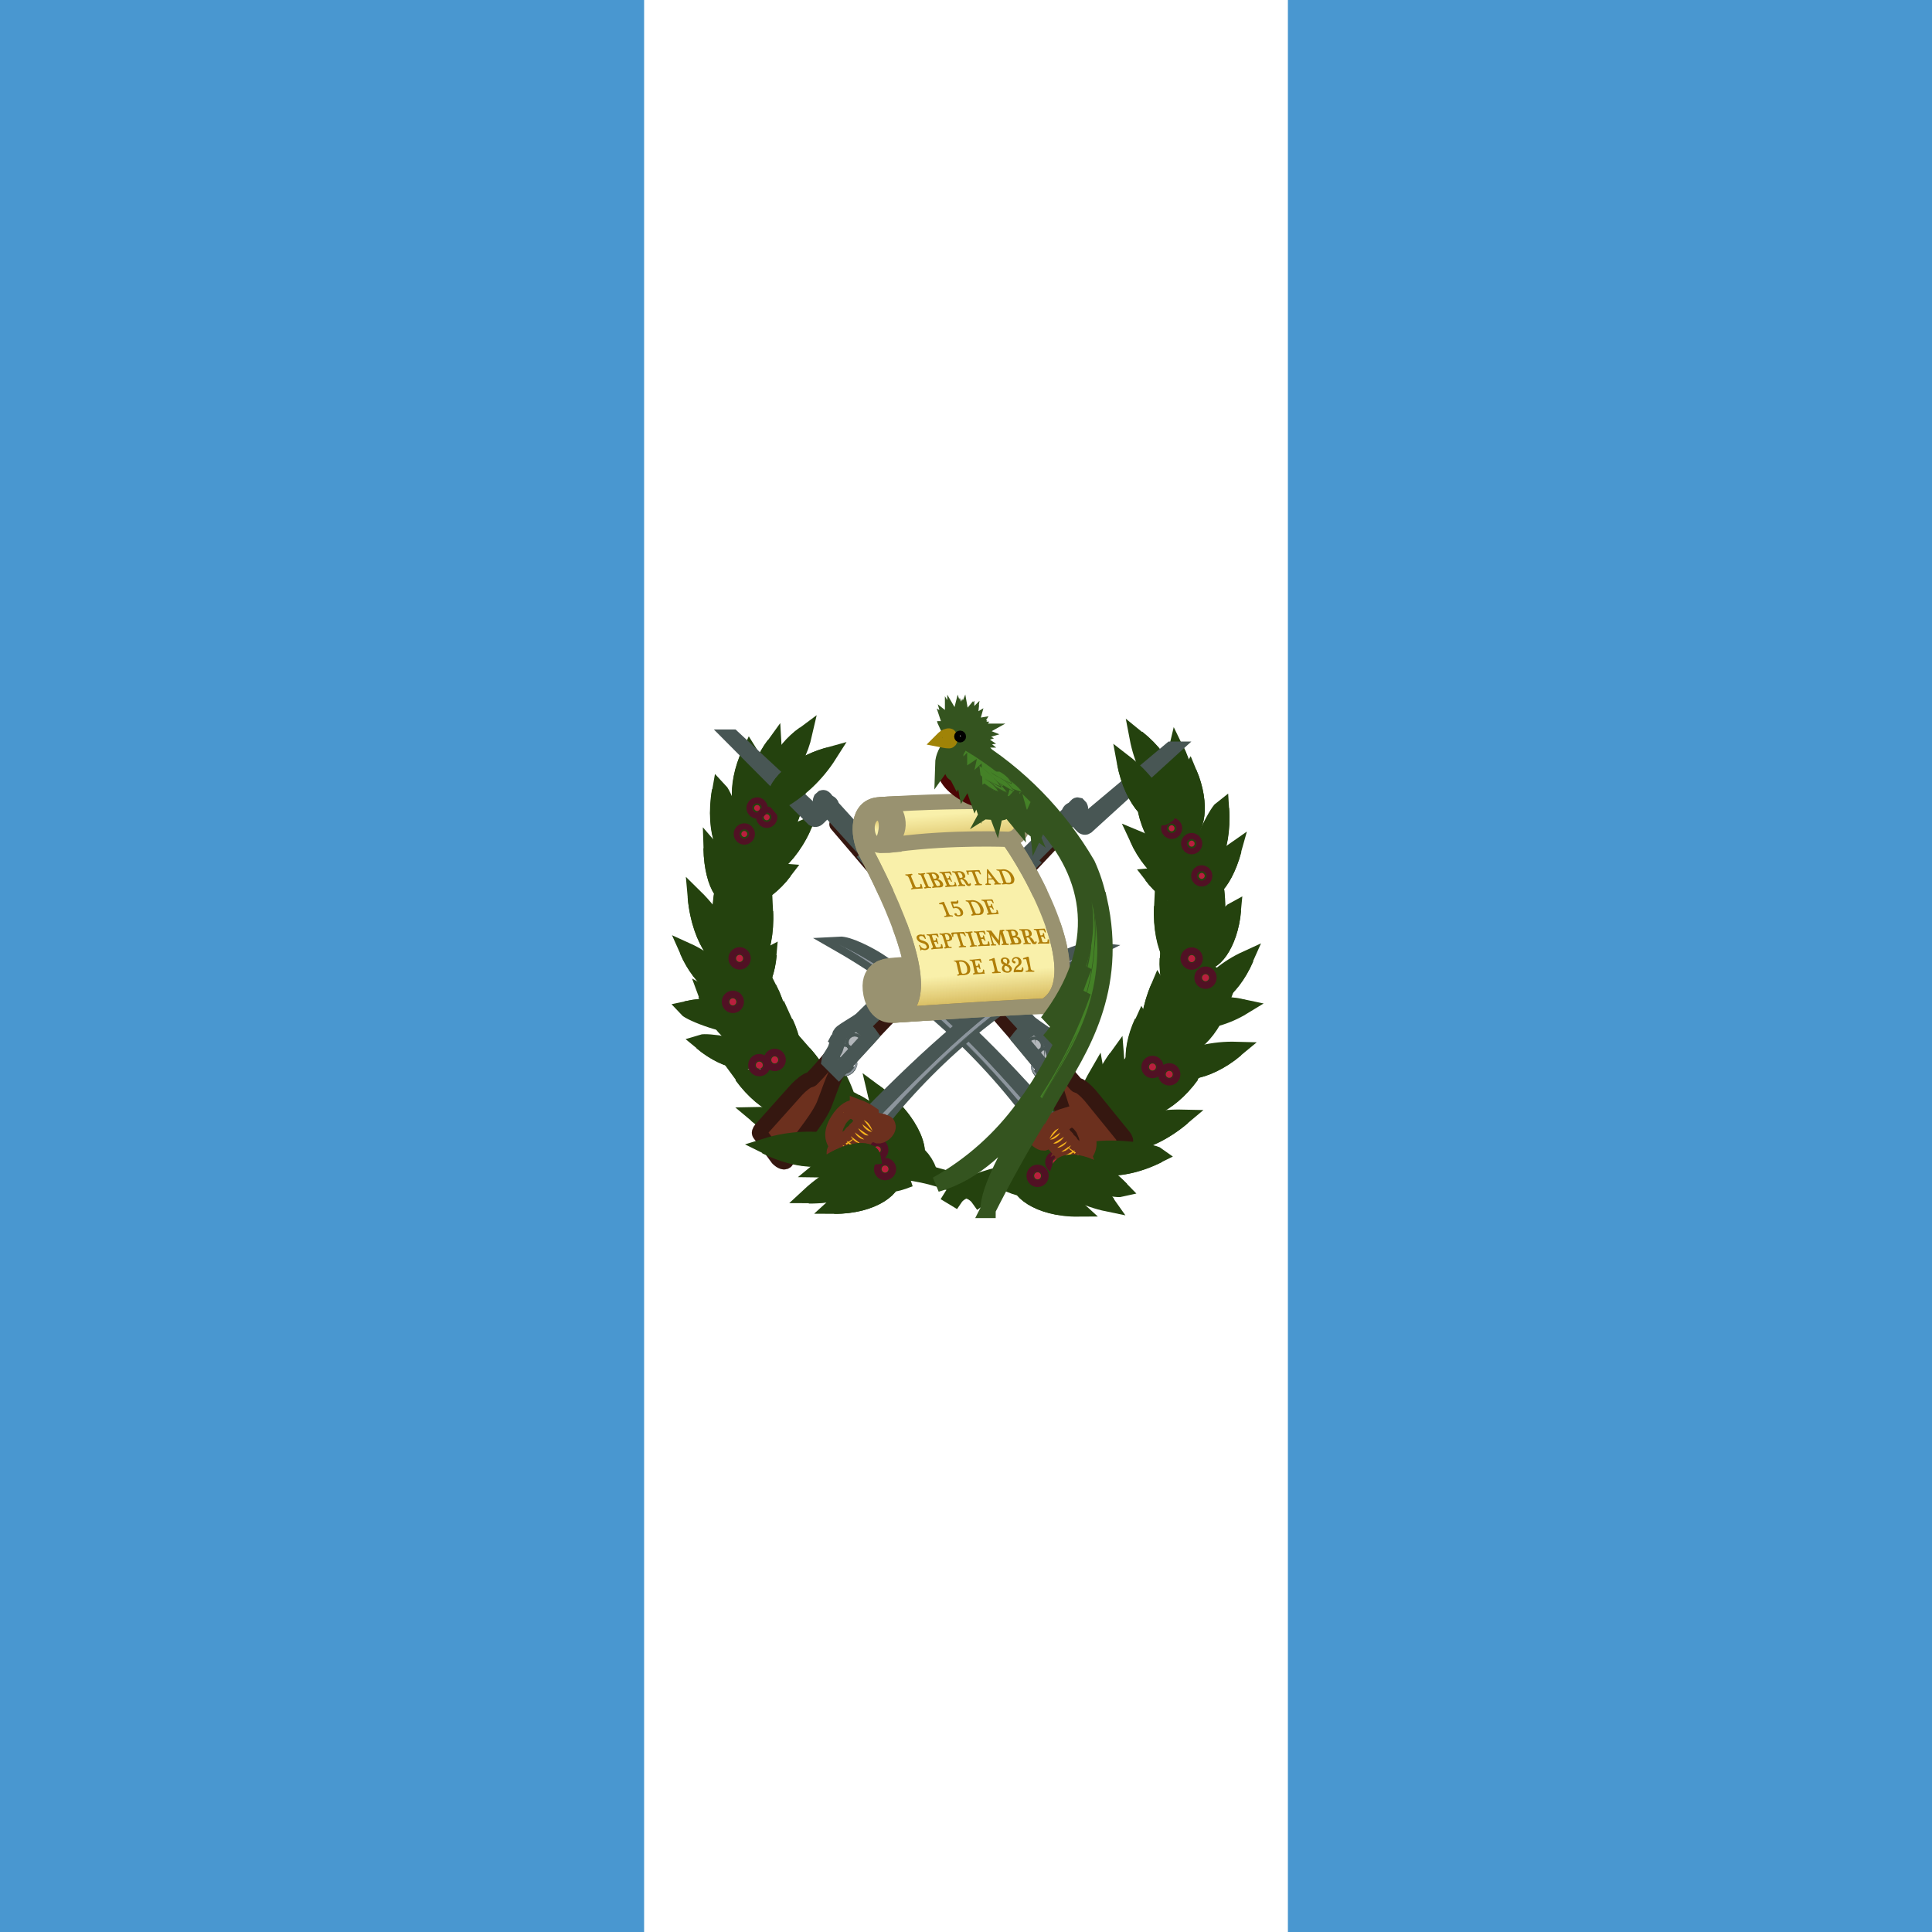 <svg width="18" height="18" viewBox="0 0 18 18" fill="none" xmlns="http://www.w3.org/2000/svg">
<rect x="0" y="0" width="18" height="18" fill="#333333" stroke="none"/>
<g id="gt" clip-path="url(#clip0_186_9021)">
<path id="Vector" d="M0 0H18V18H0V0Z" fill="#4997D0"/>
<path id="Vector_2" d="M6.001 0H11.999V18H6.001V0Z" fill="white"/>
<g id="Group">
<g id="Group_2">
<path id="Vector_3" d="M8.309 10.962C8.376 10.952 8.413 10.932 8.458 10.917M8.515 10.813C8.548 10.847 8.573 10.887 8.589 10.932M8.388 10.803C8.42 10.833 8.445 10.869 8.463 10.909M7.234 7.454C7.209 7.495 7.159 7.522 7.115 7.54M7.107 7.535C7.107 7.5 7.102 7.459 7.107 7.424M7.06 7.55C7.06 7.56 7.07 7.586 7.075 7.601M7.127 7.626L7.077 7.634M6.978 7.611C6.978 7.677 6.985 7.753 6.99 7.811M6.946 7.785C6.958 7.806 6.971 7.823 6.985 7.834M6.871 7.998C6.884 8.021 6.896 8.049 6.903 8.099M6.995 7.98L6.946 8.018M6.988 8.129C6.963 8.152 6.933 8.167 6.901 8.183M6.807 9.204C6.832 9.25 6.866 9.291 6.906 9.323M6.921 9.366C6.895 9.363 6.869 9.354 6.846 9.341M6.956 9.556L6.998 9.581M6.988 9.667C7.018 9.687 7.05 9.725 7.08 9.766M7.045 9.837C7.08 9.844 7.107 9.854 7.124 9.862M7.1 9.925H7.149M7.182 9.791L7.169 9.897M7.194 9.938L7.204 9.897M7.321 10.049L7.318 10.13M8.292 10.836L8.262 10.876M8.202 10.778L8.185 10.732" stroke="#24420E" stroke-width="0.285"/>
<g id="Group_3">
<g id="Vector_4">
<path d="M9.153 11.152C9.132 11.122 9.104 11.098 9.071 11.084C8.88 10.982 8.689 10.934 8.475 10.899C8.423 10.891 8.373 10.843 8.321 10.818C8.197 10.76 8.06 10.737 7.941 10.674C7.934 10.671 7.904 10.653 7.892 10.636C7.842 10.58 7.755 10.562 7.703 10.509C7.494 10.312 7.276 10.13 7.162 9.864C7.023 9.543 6.851 9.212 6.874 8.848C6.888 8.615 6.856 8.382 6.911 8.165C6.995 7.836 7.099 7.515 7.293 7.244L7.261 7.264C7.077 7.543 6.947 7.854 6.878 8.182C6.821 8.403 6.854 8.638 6.841 8.865C6.816 9.232 6.99 9.563 7.127 9.885C7.241 10.148 7.462 10.332 7.668 10.532C7.723 10.583 7.807 10.6 7.857 10.659C7.872 10.673 7.888 10.686 7.907 10.697C8.028 10.757 8.165 10.78 8.289 10.841C8.339 10.866 8.388 10.912 8.438 10.922C8.647 10.948 8.85 11.009 9.039 11.104C9.072 11.118 9.1 11.142 9.121 11.172L9.153 11.149" fill="#406325"/>
<path d="M9.153 11.152C9.132 11.122 9.104 11.098 9.071 11.084C8.88 10.982 8.689 10.934 8.475 10.899C8.423 10.891 8.373 10.843 8.321 10.818C8.197 10.76 8.06 10.737 7.941 10.674C7.934 10.671 7.904 10.653 7.892 10.636C7.842 10.58 7.755 10.562 7.703 10.509C7.494 10.312 7.276 10.13 7.162 9.864C7.023 9.543 6.851 9.212 6.874 8.848C6.888 8.615 6.856 8.382 6.911 8.165C6.995 7.836 7.099 7.515 7.293 7.244L7.261 7.264C7.077 7.543 6.947 7.854 6.878 8.182C6.821 8.403 6.854 8.638 6.841 8.865C6.816 9.232 6.99 9.563 7.127 9.885C7.241 10.148 7.462 10.332 7.668 10.532C7.723 10.583 7.807 10.6 7.857 10.659C7.872 10.673 7.888 10.686 7.907 10.697C8.028 10.757 8.165 10.78 8.289 10.841C8.339 10.866 8.388 10.912 8.438 10.922C8.647 10.948 8.85 11.009 9.039 11.104C9.072 11.118 9.1 11.142 9.121 11.172L9.153 11.149" stroke="#24420E" stroke-width="0.143"/>
</g>
<g id="Group_4">
<path id="Vector_5" d="M7.171 9.801C7.12 9.607 7.119 9.402 7.167 9.207C7.333 9.536 7.278 9.806 7.171 9.801ZM8.311 10.95C8.109 10.997 7.922 11.096 7.767 11.238C8.142 11.241 8.363 11.053 8.311 10.95ZM8.497 10.841C8.328 10.651 8.208 10.42 8.15 10.171C8.522 10.446 8.619 10.785 8.497 10.841Z" fill="#67923D" stroke="#24420E" stroke-width="0.143"/>
<path id="Vector_6" d="M8.37 10.843C8.192 10.688 8.055 10.49 7.973 10.266C8.353 10.473 8.477 10.777 8.37 10.843ZM7.983 10.671C8.008 10.473 7.844 10.059 7.797 10.013C7.722 10.43 7.871 10.711 7.983 10.671ZM7.305 10.056C7.265 9.881 7.269 9.698 7.317 9.525C7.454 9.821 7.399 10.061 7.305 10.056ZM6.965 8.114C7.101 7.934 7.281 7.795 7.486 7.709C7.317 8.078 7.039 8.212 6.965 8.114Z" fill="#67923D" stroke="#24420E" stroke-width="0.143"/>
<path id="Vector_7" d="M6.983 7.973C7.081 7.769 7.23 7.594 7.415 7.467C7.323 7.864 7.074 8.054 6.983 7.973ZM7.675 10.482C7.561 10.278 7.498 10.049 7.494 9.814C7.772 10.13 7.792 10.454 7.673 10.482H7.675ZM6.963 9.558C6.789 9.586 6.431 9.442 6.392 9.399C6.754 9.318 6.997 9.45 6.963 9.558ZM6.908 9.313C6.928 9.174 7.122 8.914 7.164 8.893C7.139 9.197 6.98 9.364 6.908 9.313ZM8.182 10.795C7.94 10.85 7.717 10.969 7.534 11.139C7.981 11.142 8.246 10.919 8.182 10.795Z" fill="#67923D" stroke="#24420E" stroke-width="0.143"/>
</g>
<g id="Group_5">
<path id="Vector_8" d="M7.174 9.798C7.278 9.803 7.333 9.535 7.166 9.206C7.198 9.402 7.2 9.602 7.174 9.798ZM7.452 10.304C7.299 10.165 7.113 10.067 6.913 10.021C7.134 10.327 7.407 10.403 7.452 10.304ZM6.846 8.963C6.775 8.733 6.649 8.524 6.478 8.356C6.516 8.791 6.742 9.032 6.846 8.963ZM7.054 9.831C6.93 9.737 6.583 9.694 6.533 9.71C6.786 9.922 7.035 9.925 7.054 9.831ZM6.821 9.204C6.714 9.052 6.569 8.931 6.401 8.855C6.538 9.168 6.764 9.285 6.821 9.201V9.204ZM6.891 8C6.91 7.808 6.751 7.408 6.707 7.362C6.635 7.767 6.779 8.038 6.888 8H6.891ZM7 7.623C7.067 7.459 7.02 7.056 6.987 7.006C6.828 7.347 6.893 7.628 7 7.623Z" fill="#406325" stroke="#24420E" stroke-width="0.143"/>
<path id="Vector_9" d="M7.124 7.428C7.192 7.275 7.222 7.106 7.211 6.938C7.032 7.183 7.037 7.416 7.124 7.428ZM7.273 7.274C7.383 7.149 7.46 6.998 7.497 6.834C7.256 7.011 7.194 7.234 7.273 7.274ZM6.873 8.367C6.876 8.389 6.848 8.159 6.625 7.904C6.635 8.278 6.779 8.42 6.873 8.367ZM7.683 10.537C7.485 10.432 7.265 10.38 7.042 10.385C7.355 10.648 7.66 10.653 7.683 10.537ZM7.983 10.671C7.869 10.709 7.723 10.431 7.795 10.013C7.827 10.24 7.889 10.461 7.981 10.671H7.983ZM8.313 10.949C8.363 11.053 8.145 11.24 7.772 11.237C8.07 11.111 8.299 10.987 8.313 10.951V10.949ZM8.495 10.838C8.616 10.78 8.522 10.446 8.147 10.17C8.361 10.504 8.507 10.792 8.495 10.838Z" fill="#406325" stroke="#24420E" stroke-width="0.143"/>
<path id="Vector_10" d="M8.37 10.84C8.475 10.771 8.353 10.473 7.973 10.265C8.209 10.549 8.375 10.797 8.37 10.84ZM7.308 10.056C7.399 10.061 7.456 9.82 7.32 9.524C7.337 9.803 7.33 10.03 7.308 10.056ZM6.965 8.116C7.039 8.212 7.312 8.08 7.484 7.711C7.331 7.871 7.156 8.007 6.965 8.116Z" fill="#406325" stroke="#24420E" stroke-width="0.143"/>
<path id="Vector_11" d="M6.988 7.973C7.077 8.054 7.323 7.864 7.415 7.467C7.216 7.753 7.027 7.968 6.988 7.973ZM7.675 10.479C7.792 10.451 7.775 10.13 7.494 9.814C7.618 10.155 7.693 10.441 7.675 10.479ZM6.958 9.558C6.993 9.45 6.752 9.321 6.392 9.399C6.697 9.455 6.938 9.526 6.958 9.558ZM6.911 9.316C6.983 9.361 7.137 9.197 7.166 8.893C7.101 9.046 7.015 9.188 6.911 9.316ZM8.182 10.798C8.244 10.924 7.983 11.144 7.536 11.142C7.889 10.992 8.165 10.843 8.182 10.798Z" fill="#406325" stroke="#24420E" stroke-width="0.143"/>
<path id="Vector_12" d="M7 9.667C6.896 9.499 6.751 9.361 6.578 9.268C6.702 9.612 6.931 9.751 7 9.667Z" fill="#406325" stroke="#24420E" stroke-width="0.143"/>
</g>
<g id="Group_6">
<path id="Vector_13" d="M6.826 8.343C6.925 8.224 7.261 8.111 7.313 8.116C7.114 8.381 6.866 8.434 6.826 8.343ZM7.449 10.303C7.405 10.405 7.134 10.329 6.91 10.023C7.076 10.142 7.257 10.237 7.449 10.303ZM6.843 8.963C6.739 9.031 6.518 8.791 6.478 8.356C6.642 8.692 6.801 8.95 6.843 8.963ZM7.052 9.831C7.035 9.924 6.786 9.922 6.535 9.712C6.701 9.776 6.875 9.817 7.052 9.831ZM6.816 9.201C6.759 9.282 6.538 9.168 6.401 8.854C6.605 9.057 6.786 9.201 6.819 9.201H6.816ZM6.886 7.997C6.776 8.037 6.635 7.769 6.704 7.365C6.771 7.706 6.853 7.977 6.886 7.997ZM6.997 7.62C6.891 7.628 6.826 7.347 6.985 7.005C6.965 7.329 6.972 7.595 6.997 7.62ZM7.121 7.428C7.037 7.413 7.03 7.182 7.211 6.937C7.157 7.095 7.127 7.261 7.121 7.428ZM7.27 7.273C7.193 7.23 7.253 7.01 7.494 6.836C7.399 6.97 7.323 7.117 7.27 7.273Z" fill="#67923D" stroke="#24420E" stroke-width="0.143"/>
<path id="Vector_14" d="M6.873 8.365C6.776 8.418 6.635 8.277 6.625 7.902C6.749 8.198 6.838 8.353 6.873 8.365ZM7.68 10.535C7.658 10.652 7.355 10.646 7.042 10.386C7.37 10.495 7.645 10.556 7.68 10.535ZM7.477 10.295C7.383 10.15 7.326 9.983 7.313 9.809C7.536 10.029 7.566 10.267 7.482 10.295H7.477ZM7.059 9.663C6.97 9.516 6.96 9.134 6.985 9.081C7.191 9.382 7.166 9.655 7.059 9.663ZM6.992 9.665C6.925 9.749 6.697 9.612 6.575 9.266C6.694 9.419 6.834 9.554 6.992 9.665Z" fill="#67923D" stroke="#24420E" stroke-width="0.143"/>
</g>
<g id="Group_7">
<path id="Vector_15" d="M6.826 8.344C6.866 8.435 7.109 8.382 7.31 8.119C7.012 8.291 6.896 8.367 6.826 8.344ZM7.057 9.659C7.164 9.652 7.189 9.381 6.983 9.083C7.038 9.271 7.063 9.466 7.057 9.662V9.659ZM7.479 10.297C7.564 10.271 7.534 10.031 7.313 9.811C7.422 10.056 7.492 10.266 7.479 10.297Z" fill="#406325" stroke="#24420E" stroke-width="0.143"/>
<path id="Vector_16" d="M6.871 8.794C6.921 8.582 6.829 8.222 6.764 8.146C6.648 8.536 6.759 8.819 6.871 8.794Z" fill="#406325" stroke="#24420E" stroke-width="0.143"/>
</g>
<path id="Vector_17" d="M6.865 8.846C6.716 8.878 6.649 8.542 6.764 8.16C6.788 8.502 6.833 8.82 6.863 8.843L6.865 8.846Z" fill="#67923D" stroke="#24420E" stroke-width="0.143"/>
<path id="Vector_18" d="M6.834 8.842C6.856 8.617 6.933 8.403 7.057 8.217C7.107 8.616 6.946 8.882 6.834 8.842Z" fill="#67923D" stroke="#24420E" stroke-width="0.143"/>
<path id="Vector_19" d="M6.836 8.839C6.948 8.879 7.107 8.616 7.057 8.217C6.97 8.553 6.871 8.819 6.836 8.839Z" fill="#406325" stroke="#24420E" stroke-width="0.143"/>
<path id="Vector_20" d="M6.868 9.086C6.903 8.866 6.993 8.659 7.131 8.486C7.151 8.896 6.975 9.141 6.868 9.086Z" fill="#67923D" stroke="#24420E" stroke-width="0.143"/>
<path id="Vector_21" d="M6.871 9.087C6.975 9.142 7.152 8.899 7.132 8.492C7.023 8.816 6.908 9.071 6.871 9.087Z" fill="#406325" stroke="#24420E" stroke-width="0.143"/>
</g>
<g id="Group_8">
<path id="Vector_22" d="M6.935 7.798C6.95 7.798 6.962 7.785 6.962 7.77C6.962 7.755 6.95 7.742 6.935 7.742C6.919 7.742 6.907 7.755 6.907 7.77C6.907 7.785 6.919 7.798 6.935 7.798Z" fill="#BA1F3E" stroke="#511124" stroke-width="0.143"/>
<path id="Vector_23" d="M7.144 7.642C7.159 7.642 7.171 7.629 7.171 7.614C7.171 7.598 7.159 7.586 7.144 7.586C7.128 7.586 7.116 7.598 7.116 7.614C7.116 7.629 7.128 7.642 7.144 7.642Z" fill="#BA1F3E" stroke="#511124" stroke-width="0.143"/>
<path id="Vector_24" d="M7.054 7.556C7.069 7.556 7.081 7.543 7.081 7.528C7.081 7.512 7.069 7.5 7.054 7.5C7.039 7.5 7.026 7.512 7.026 7.528C7.026 7.543 7.039 7.556 7.054 7.556Z" fill="#BA1F3E" stroke="#511124" stroke-width="0.143"/>
<path id="Vector_25" d="M6.828 9.367C6.846 9.367 6.86 9.352 6.86 9.334C6.86 9.316 6.846 9.301 6.828 9.301C6.81 9.301 6.796 9.316 6.796 9.334C6.796 9.352 6.81 9.367 6.828 9.367Z" fill="#BA1F3E" stroke="#511124" stroke-width="0.143"/>
<path id="Vector_26" d="M6.891 8.962C6.909 8.962 6.923 8.948 6.923 8.929C6.923 8.911 6.909 8.896 6.891 8.896C6.873 8.896 6.858 8.911 6.858 8.929C6.858 8.948 6.873 8.962 6.891 8.962Z" fill="#BA1F3E" stroke="#511124" stroke-width="0.143"/>
<path id="Vector_27" d="M7.218 9.908C7.236 9.908 7.25 9.893 7.25 9.875C7.25 9.857 7.236 9.842 7.218 9.842C7.2 9.842 7.186 9.857 7.186 9.875C7.186 9.893 7.2 9.908 7.218 9.908Z" fill="#BA1F3E" stroke="#511124" stroke-width="0.143"/>
<path id="Vector_28" d="M7.074 9.956C7.092 9.956 7.107 9.942 7.107 9.924C7.107 9.905 7.092 9.891 7.074 9.891C7.056 9.891 7.042 9.905 7.042 9.924C7.042 9.942 7.056 9.956 7.074 9.956Z" fill="#BA1F3E" stroke="#511124" stroke-width="0.143"/>
<path id="Vector_29" d="M8.174 10.745C8.192 10.745 8.206 10.731 8.206 10.713C8.206 10.694 8.192 10.68 8.174 10.68C8.156 10.68 8.142 10.694 8.142 10.713C8.142 10.731 8.156 10.745 8.174 10.745Z" fill="#BA1F3E" stroke="#511124" stroke-width="0.143"/>
<path id="Vector_30" d="M8.246 10.925C8.264 10.925 8.278 10.91 8.278 10.892C8.278 10.874 8.264 10.859 8.246 10.859C8.228 10.859 8.214 10.874 8.214 10.892C8.214 10.91 8.228 10.925 8.246 10.925Z" fill="#BA1F3E" stroke="#511124" stroke-width="0.143"/>
</g>
</g>
<g id="Group_9">
<path id="Vector_31" d="M11.015 7.963C11.032 7.978 11.045 7.983 11.072 8.011M10.908 7.533C10.908 7.497 10.893 7.439 10.886 7.406M10.973 7.482C10.973 7.53 10.965 7.576 10.945 7.619M10.841 7.606C10.886 7.647 10.928 7.682 10.973 7.705M11.067 7.735C11.069 7.786 11.065 7.836 11.05 7.887M11.059 7.925L11.092 7.867M11.045 8.175C11.079 8.183 11.114 8.226 11.132 8.264M11.144 8.231L11.184 8.175M11.226 8.954C11.209 8.985 11.189 9.013 11.166 9.04M11.067 9.04C11.087 9.076 11.107 9.116 11.132 9.141M11.194 9.291C11.165 9.333 11.126 9.367 11.082 9.392M11.087 9.505C11.059 9.526 11.025 9.581 10.995 9.624M11.204 9.113L11.151 9.136M11.117 8.949L11.146 8.974M10.915 9.92H10.866M10.814 9.875L10.829 9.915M10.64 10.044C10.632 10.092 10.637 10.138 10.642 10.186M10.749 9.958L10.774 10.014M10.871 10.011L10.809 10.019M10.044 10.659L10.019 10.704M10.315 10.603C10.277 10.608 10.245 10.603 10.213 10.598M10.076 10.75C10.051 10.737 10.027 10.732 10.002 10.725M9.637 10.793C9.614 10.811 9.587 10.854 9.562 10.894M9.547 10.78C9.488 10.813 9.468 10.874 9.438 10.927M9.508 10.998C9.468 10.988 9.423 10.967 9.376 10.947M9.791 10.929C9.734 10.899 9.674 10.904 9.614 10.894M9.883 10.884C9.791 10.866 9.709 10.869 9.627 10.881M9.82 10.816L9.786 10.8M9.647 10.94L9.59 10.907M11.027 9.662C10.997 9.683 10.965 9.72 10.935 9.761M10.98 7.748L10.925 7.727" stroke="#24420E" stroke-width="0.285"/>
<g id="Group_10">
<path id="Vector_32" d="M8.862 11.148C8.882 11.115 8.914 11.097 8.944 11.08C9.135 10.978 9.327 10.933 9.54 10.898C9.592 10.887 9.642 10.839 9.694 10.816C9.818 10.756 9.955 10.733 10.074 10.672C10.082 10.667 10.111 10.65 10.124 10.632C10.173 10.576 10.26 10.559 10.312 10.505C10.521 10.308 10.739 10.126 10.854 9.861C10.993 9.539 11.164 9.208 11.142 8.844C11.127 8.611 11.159 8.378 11.104 8.161C11.036 7.832 10.906 7.52 10.722 7.24L10.754 7.26C10.939 7.54 11.068 7.852 11.137 8.181C11.194 8.399 11.162 8.634 11.174 8.864C11.199 9.228 11.025 9.56 10.889 9.883C10.774 10.146 10.553 10.328 10.347 10.528C10.293 10.579 10.208 10.597 10.159 10.655C10.143 10.669 10.127 10.682 10.109 10.693C9.987 10.753 9.851 10.779 9.726 10.837C9.677 10.862 9.627 10.908 9.577 10.918C9.369 10.944 9.166 11.006 8.977 11.1C8.944 11.115 8.915 11.138 8.895 11.168L8.862 11.148Z" fill="#406325" stroke="#24420E" stroke-width="0.143"/>
<g id="Group_11">
<path id="Vector_33" d="M10.829 9.874C10.899 9.687 10.829 9.247 10.794 9.191C10.628 9.581 10.71 9.889 10.829 9.874Z" fill="#406325" stroke="#24420E" stroke-width="0.143"/>
<path id="Vector_34" d="M10.653 10.052C10.71 9.91 10.67 9.564 10.643 9.521C10.506 9.817 10.561 10.06 10.653 10.052ZM11.072 8.178C10.947 8.014 10.782 7.887 10.593 7.809C10.747 8.145 11.003 8.269 11.072 8.178Z" fill="#406325" stroke="#24420E" stroke-width="0.143"/>
<path id="Vector_35" d="M11.033 7.975C10.951 7.805 10.827 7.659 10.673 7.553C10.75 7.882 10.956 8.041 11.033 7.975ZM11.15 8.352C11.063 8.251 10.772 8.152 10.727 8.157C10.901 8.385 11.115 8.433 11.15 8.352ZM11.08 9.526C11.258 9.524 11.432 9.474 11.584 9.381C11.264 9.311 11.05 9.429 11.08 9.526ZM11.075 9.381C11.075 9.24 10.919 8.956 10.877 8.926C10.864 9.23 10.998 9.419 11.075 9.381Z" fill="#406325" stroke="#24420E" stroke-width="0.143"/>
<path id="Vector_36" d="M11.088 9.034C11.053 8.815 10.962 8.61 10.824 8.438C10.804 8.847 10.981 9.09 11.088 9.034ZM9.771 10.939C9.928 11.079 10.118 11.175 10.323 11.217C10.104 10.906 9.824 10.835 9.774 10.939H9.771Z" fill="#406325" stroke="#24420E" stroke-width="0.143"/>
</g>
<g id="Group_12">
<path id="Vector_37" d="M10.829 9.871C10.707 9.886 10.627 9.582 10.794 9.193C10.781 9.552 10.799 9.843 10.829 9.871ZM9.503 10.973C9.705 11.023 9.892 11.123 10.046 11.264C9.671 11.267 9.45 11.08 9.5 10.976L9.503 10.973ZM9.503 10.774C9.552 10.571 9.875 10.238 9.937 10.215C9.848 10.647 9.597 10.86 9.503 10.774ZM10.031 10.67C10.038 10.438 10.102 10.212 10.218 10.012C10.292 10.427 10.143 10.708 10.031 10.67ZM10.565 10.301C10.718 10.162 10.902 10.064 11.102 10.017C10.881 10.323 10.61 10.399 10.563 10.301H10.565ZM11.204 8.953C11.228 8.793 11.444 8.5 11.492 8.475C11.462 8.819 11.285 9.006 11.204 8.955V8.953Z" fill="#67923D" stroke="#24420E" stroke-width="0.143"/>
<path id="Vector_38" d="M10.913 9.916C11.1 9.819 11.309 9.771 11.519 9.777C11.226 10.023 10.935 10.025 10.913 9.916ZM11.169 9.297C11.281 9.138 11.433 9.012 11.608 8.932C11.464 9.261 11.228 9.383 11.169 9.297ZM11.132 8.143C11.132 7.951 11.33 7.569 11.38 7.531C11.407 7.938 11.238 8.194 11.132 8.143ZM10.96 7.488C10.918 7.323 10.917 7.149 10.958 6.982C11.094 7.258 11.05 7.488 10.958 7.488H10.96Z" fill="#67923D" stroke="#24420E" stroke-width="0.143"/>
<path id="Vector_39" d="M10.853 7.432C10.723 7.27 10.634 7.078 10.595 6.873C10.888 7.108 10.952 7.389 10.853 7.432ZM11.144 8.305C11.136 8.327 11.218 8.11 11.496 7.918C11.397 8.279 11.223 8.38 11.144 8.305ZM10.297 10.578C10.521 10.461 10.77 10.403 11.022 10.409C10.669 10.707 10.322 10.712 10.297 10.578ZM10.652 10.052C10.56 10.057 10.503 9.817 10.639 9.521C10.622 9.799 10.63 10.027 10.652 10.052ZM11.072 8.178C11.005 8.269 10.749 8.148 10.595 7.809C10.734 7.956 10.895 8.081 11.072 8.178ZM11.029 7.976C10.952 8.042 10.749 7.885 10.672 7.553C10.838 7.791 10.995 7.971 11.029 7.976ZM11.149 8.355C11.114 8.434 10.903 8.388 10.729 8.16C10.987 8.31 11.089 8.373 11.151 8.355H11.149ZM11.084 9.524C11.052 9.428 11.265 9.314 11.586 9.385C11.412 9.405 11.243 9.452 11.084 9.524ZM11.074 9.382C10.995 9.42 10.863 9.233 10.875 8.929C10.92 9.09 10.987 9.243 11.074 9.385V9.382Z" fill="#67923D" stroke="#24420E" stroke-width="0.143"/>
<path id="Vector_40" d="M11.084 9.04C10.977 9.095 10.803 8.853 10.823 8.445C10.932 8.769 11.047 9.024 11.084 9.04ZM9.775 10.939C9.825 10.833 10.101 10.904 10.322 11.212C10.049 11.043 9.813 10.927 9.775 10.939Z" fill="#67923D" stroke="#24420E" stroke-width="0.143"/>
</g>
<g id="Group_13">
<path id="Vector_41" d="M10.031 10.665C10.146 10.705 10.292 10.427 10.22 10.01C10.15 10.364 10.066 10.645 10.031 10.667V10.665Z" fill="#406325" stroke="#24420E" stroke-width="0.143"/>
<path id="Vector_42" d="M10.287 10.533C10.381 10.319 10.421 10.084 10.402 9.85C10.153 10.194 10.168 10.515 10.287 10.533ZM9.5 10.975C9.451 11.079 9.667 11.266 10.041 11.261C9.744 11.14 9.515 11.013 9.5 10.975ZM9.505 10.771C9.6 10.857 9.848 10.647 9.937 10.214C9.736 10.528 9.547 10.765 9.505 10.771ZM10.566 10.3C10.61 10.401 10.881 10.325 11.104 10.019C10.939 10.139 10.758 10.234 10.566 10.3ZM11.206 8.952C11.288 9.005 11.462 8.818 11.492 8.477C11.42 8.649 11.324 8.809 11.206 8.952ZM10.913 9.916C10.938 10.027 11.223 10.022 11.519 9.777C11.209 9.878 10.948 9.933 10.916 9.916H10.913ZM11.171 9.293C11.233 9.38 11.467 9.258 11.611 8.929C11.483 9.073 11.335 9.196 11.171 9.293ZM11.137 8.14C11.241 8.191 11.41 7.938 11.38 7.533C11.281 7.862 11.171 8.122 11.134 8.14H11.137ZM10.963 7.485C11.05 7.488 11.097 7.257 10.958 6.979C10.983 7.245 10.983 7.462 10.963 7.485ZM10.856 7.429C10.955 7.386 10.891 7.108 10.598 6.873C10.711 7.044 10.798 7.232 10.856 7.429ZM11.144 8.307C11.223 8.383 11.397 8.282 11.497 7.918C11.303 8.173 11.181 8.302 11.144 8.307ZM10.3 10.581C10.325 10.712 10.67 10.707 11.02 10.411C10.65 10.533 10.339 10.604 10.3 10.581Z" fill="#406325" stroke="#24420E" stroke-width="0.143"/>
<path id="Vector_43" d="M10.468 10.386C10.54 10.227 10.57 10.052 10.558 9.877C10.371 10.13 10.379 10.371 10.468 10.383V10.386ZM10.955 9.66C11.044 9.516 11.054 9.131 11.029 9.078C10.823 9.379 10.848 9.652 10.955 9.66Z" fill="#406325" stroke="#24420E" stroke-width="0.143"/>
</g>
<path id="Vector_44" d="M10.288 10.531C10.169 10.516 10.156 10.194 10.399 9.853C10.31 10.202 10.265 10.495 10.288 10.531ZM11.162 8.803C11.137 8.606 11.261 8.295 11.326 8.234C11.39 8.598 11.259 8.841 11.162 8.803ZM10.469 10.384C10.38 10.371 10.372 10.131 10.558 9.878C10.504 10.041 10.474 10.212 10.469 10.384ZM11.05 7.749C10.995 7.597 11.05 7.243 11.08 7.197C11.211 7.506 11.145 7.756 11.05 7.749ZM9.607 10.786C9.669 10.584 10.01 10.255 10.074 10.23C9.967 10.672 9.702 10.877 9.607 10.786ZM10.963 9.734C11.066 9.566 11.211 9.428 11.383 9.334C11.259 9.678 11.03 9.818 10.961 9.734H10.963ZM10.958 9.658C10.851 9.648 10.827 9.38 11.033 9.079C10.978 9.267 10.953 9.462 10.958 9.658Z" fill="#67923D" stroke="#24420E" stroke-width="0.143"/>
<path id="Vector_45" d="M11.162 8.849C11.291 8.897 11.386 8.601 11.326 8.244C11.297 8.453 11.242 8.657 11.162 8.851V8.849Z" fill="#406325" stroke="#24420E" stroke-width="0.143"/>
<path id="Vector_46" d="M11.181 8.839C11.194 8.649 11.007 8.257 10.958 8.214C10.908 8.614 11.069 8.879 11.181 8.839ZM11.05 7.746C11.146 7.756 11.211 7.508 11.079 7.197C11.089 7.488 11.074 7.723 11.05 7.746ZM9.609 10.784C9.704 10.877 9.967 10.672 10.074 10.232C9.855 10.543 9.652 10.779 9.609 10.784ZM10.965 9.734C11.035 9.818 11.263 9.681 11.387 9.334C11.267 9.489 11.125 9.623 10.965 9.734Z" fill="#406325" stroke="#24420E" stroke-width="0.143"/>
<path id="Vector_47" d="M11.179 8.836C11.067 8.879 10.908 8.616 10.958 8.217C11.044 8.551 11.144 8.816 11.179 8.836Z" fill="#67923D" stroke="#24420E" stroke-width="0.143"/>
</g>
<g id="Group_14">
<path id="Vector_48" d="M11.102 7.888C11.118 7.888 11.13 7.875 11.13 7.86C11.13 7.844 11.118 7.832 11.102 7.832C11.087 7.832 11.075 7.844 11.075 7.86C11.075 7.875 11.087 7.888 11.102 7.888Z" fill="#BA1F3E" stroke="#511124" stroke-width="0.143"/>
<path id="Vector_49" d="M11.196 8.188C11.211 8.188 11.224 8.176 11.224 8.161C11.224 8.145 11.211 8.133 11.196 8.133C11.181 8.133 11.169 8.145 11.169 8.161C11.169 8.176 11.181 8.188 11.196 8.188Z" fill="#BA1F3E" stroke="#511124" stroke-width="0.143"/>
<path id="Vector_50" d="M11.232 9.142C11.249 9.142 11.264 9.127 11.264 9.109C11.264 9.091 11.249 9.076 11.232 9.076C11.214 9.076 11.199 9.091 11.199 9.109C11.199 9.127 11.214 9.142 11.232 9.142Z" fill="#BA1F3E" stroke="#511124" stroke-width="0.143"/>
<path id="Vector_51" d="M11.103 8.964C11.12 8.964 11.135 8.949 11.135 8.931C11.135 8.913 11.12 8.898 11.103 8.898C11.085 8.898 11.07 8.913 11.07 8.931C11.07 8.949 11.085 8.964 11.103 8.964Z" fill="#BA1F3E" stroke="#511124" stroke-width="0.143"/>
<path id="Vector_52" d="M10.737 9.974C10.755 9.974 10.77 9.959 10.77 9.941C10.77 9.923 10.755 9.908 10.737 9.908C10.72 9.908 10.705 9.923 10.705 9.941C10.705 9.959 10.72 9.974 10.737 9.974Z" fill="#BA1F3E" stroke="#511124" stroke-width="0.143"/>
<path id="Vector_53" d="M10.894 10.042C10.911 10.042 10.926 10.028 10.926 10.009C10.926 9.991 10.911 9.977 10.894 9.977C10.876 9.977 10.861 9.991 10.861 10.009C10.861 10.028 10.876 10.042 10.894 10.042Z" fill="#BA1F3E" stroke="#511124" stroke-width="0.143"/>
<path id="Vector_54" d="M9.841 10.861C9.859 10.861 9.873 10.846 9.873 10.828C9.873 10.81 9.859 10.795 9.841 10.795C9.823 10.795 9.809 10.81 9.809 10.828C9.809 10.846 9.823 10.861 9.841 10.861Z" fill="#BA1F3E" stroke="#511124" stroke-width="0.143"/>
<path id="Vector_55" d="M9.667 10.988C9.685 10.988 9.699 10.973 9.699 10.955C9.699 10.937 9.685 10.922 9.667 10.922C9.649 10.922 9.635 10.937 9.635 10.955C9.635 10.973 9.649 10.988 9.667 10.988Z" fill="#BA1F3E" stroke="#511124" stroke-width="0.143"/>
<path id="Vector_56" d="M10.916 7.745C10.931 7.745 10.943 7.733 10.943 7.717C10.943 7.702 10.931 7.689 10.916 7.689C10.901 7.689 10.889 7.702 10.889 7.717C10.889 7.733 10.901 7.745 10.916 7.745Z" fill="#BA1F3E" stroke="#511124" stroke-width="0.143"/>
</g>
</g>
<g id="gt-b">
<path id="Vector_57" d="M7.866 9.919C7.861 9.944 7.886 9.977 7.916 9.969C7.928 9.969 7.933 9.957 7.92 9.957C7.911 9.962 7.898 9.957 7.891 9.949C7.885 9.942 7.881 9.934 7.879 9.925C7.877 9.916 7.878 9.907 7.881 9.898L7.866 9.919Z" fill="#8C959D" stroke="#485654" stroke-width="0.071"/>
<path id="Vector_58" d="M7.938 9.97C7.913 10 7.876 10.013 7.854 9.992C7.839 9.977 7.834 9.962 7.841 9.942L7.816 9.975C7.816 9.975 7.831 10.008 7.856 10.02C7.888 10.033 7.931 10.013 7.955 9.98C7.975 9.954 7.995 9.919 7.98 9.889C7.969 9.869 7.951 9.854 7.931 9.846L7.906 9.871C7.918 9.866 7.936 9.871 7.948 9.881C7.98 9.906 7.963 9.944 7.938 9.97Z" fill="#8C959D"/>
<path id="Vector_59" d="M7.939 9.97C7.931 9.98 7.922 9.989 7.911 9.995C7.899 10.001 7.886 10.006 7.874 10.003C7.867 10.003 7.861 10 7.857 9.995C7.854 9.994 7.851 9.992 7.849 9.989C7.847 9.987 7.845 9.984 7.844 9.98C7.839 9.975 7.839 9.97 7.837 9.963C7.837 9.955 7.837 9.95 7.842 9.942L7.844 9.945L7.817 9.978V9.975L7.842 10.008L7.859 10.018L7.879 10.021C7.893 10.021 7.907 10.016 7.919 10.008C7.931 10.003 7.944 9.993 7.951 9.983L7.976 9.947C7.981 9.935 7.986 9.922 7.983 9.907C7.983 9.899 7.983 9.894 7.978 9.887C7.967 9.869 7.951 9.855 7.931 9.846H7.934L7.909 9.874H7.906C7.911 9.869 7.919 9.869 7.924 9.869L7.944 9.874C7.954 9.882 7.963 9.892 7.966 9.904C7.968 9.917 7.966 9.93 7.961 9.94C7.956 9.953 7.949 9.963 7.939 9.97ZM7.939 9.97C7.949 9.963 7.954 9.953 7.958 9.94C7.963 9.93 7.966 9.915 7.963 9.904C7.961 9.892 7.951 9.884 7.941 9.879C7.931 9.872 7.916 9.869 7.909 9.874H7.906L7.931 9.844C7.952 9.852 7.969 9.867 7.981 9.887C7.986 9.892 7.988 9.899 7.988 9.907C7.988 9.922 7.986 9.937 7.978 9.95C7.973 9.963 7.966 9.975 7.954 9.985C7.946 9.998 7.934 10.006 7.921 10.013C7.909 10.021 7.896 10.026 7.879 10.026C7.872 10.026 7.864 10.025 7.858 10.022C7.851 10.02 7.845 10.016 7.839 10.011C7.829 10 7.821 9.988 7.814 9.975L7.839 9.942H7.844L7.842 9.963C7.842 9.968 7.842 9.975 7.847 9.98L7.859 9.993C7.862 9.998 7.869 10.001 7.874 10.001C7.886 10.003 7.899 10.001 7.911 9.995L7.939 9.97Z" fill="#485654"/>
<path id="Vector_60" d="M9.875 7.719L8.879 8.718L7.859 9.709L7.745 9.846C7.695 9.904 7.635 9.98 7.566 10.048C7.553 10.066 7.539 10.058 7.524 10.068C7.479 10.094 7.432 10.139 7.4 10.177L7.094 10.519C7.077 10.541 7.069 10.554 7.084 10.569L7.248 10.792C7.278 10.822 7.313 10.837 7.327 10.812C7.404 10.673 7.601 10.463 7.675 10.299C7.717 10.197 7.772 10.018 7.812 9.975C7.861 9.919 7.988 9.778 8.105 9.654L8.13 9.628C8.135 9.618 8.142 9.611 8.152 9.603C8.735 8.996 9.411 8.26 9.902 7.742L9.875 7.719Z" fill="#6C301E" stroke="#351710" stroke-width="0.143" stroke-linejoin="round"/>
<path id="Vector_61" d="M7.806 9.711C7.777 9.711 7.757 9.693 7.734 9.676C7.764 9.686 7.794 9.696 7.821 9.683L7.806 9.711Z" fill="#8C959D" stroke="#485654" stroke-width="0.071"/>
<path id="Vector_62" d="M10.913 6.98L10.123 7.643C10.116 7.653 10.108 7.651 10.101 7.643L10.029 7.582V7.567L10.064 7.532C10.069 7.527 10.064 7.524 10.061 7.517L10.046 7.501C10.039 7.499 10.034 7.501 10.029 7.507L9.994 7.544C9.977 7.544 9.962 7.56 9.959 7.58C9.483 8.053 9.071 8.475 8.596 8.941L8.035 9.487C8.015 9.512 7.928 9.56 7.871 9.598C7.851 9.611 7.834 9.623 7.827 9.636L7.782 9.775C7.767 9.806 7.72 9.876 7.72 9.881L7.814 9.975L8.09 9.674L8.112 9.649C8.094 9.623 8.072 9.6 8.047 9.581L8.03 9.568C8.028 9.563 8.038 9.555 8.043 9.55C8.698 8.903 9.408 8.192 9.984 7.613C9.992 7.616 10.001 7.616 10.009 7.613L10.081 7.691C10.096 7.709 10.111 7.709 10.123 7.701L10.915 6.98H10.913Z" fill="#B2B6BA" stroke="#485654" stroke-width="0.143"/>
<path id="Vector_63" d="M7.784 9.771H7.799L7.811 9.768L7.829 9.708L7.849 9.647L7.831 9.708L7.814 9.768L7.799 9.773L7.784 9.771Z" fill="#485654"/>
<path id="Vector_64" d="M7.963 9.728C7.971 9.728 7.978 9.721 7.978 9.712C7.978 9.704 7.971 9.697 7.963 9.697C7.955 9.697 7.948 9.704 7.948 9.712C7.948 9.721 7.955 9.728 7.963 9.728Z" stroke="#485654" stroke-width="0.143"/>
<path id="Vector_65" d="M7.868 9.823C7.877 9.823 7.883 9.817 7.883 9.808C7.883 9.8 7.877 9.793 7.868 9.793C7.86 9.793 7.854 9.8 7.854 9.808C7.854 9.817 7.86 9.823 7.868 9.823Z" stroke="#485654" stroke-width="0.143"/>
<path id="Vector_66" d="M8.033 9.568C8.017 9.556 8.002 9.542 7.988 9.527C8.005 9.539 8.02 9.553 8.033 9.568Z" fill="#485654"/>
<path id="Vector_67" d="M9.553 7.964L9.64 8.052L9.655 8.037L9.568 7.951L9.553 7.966V7.964Z" fill="#8C959D" stroke="#485654" stroke-width="0.071"/>
</g>
<g id="gt-b_2">
<path id="Vector_68" d="M9.727 9.954C9.731 9.979 9.704 10.011 9.675 10.002C9.662 10.001 9.658 9.988 9.671 9.989C9.68 9.994 9.693 9.99 9.701 9.983C9.707 9.976 9.711 9.968 9.714 9.96C9.716 9.951 9.716 9.942 9.713 9.933L9.727 9.954Z" fill="#8C959D" stroke="#485654" stroke-width="0.071"/>
<path id="Vector_69" d="M9.653 10.002C9.676 10.034 9.713 10.049 9.736 10.029C9.752 10.015 9.757 10 9.751 9.98L9.774 10.014C9.774 10.014 9.758 10.046 9.732 10.057C9.699 10.068 9.658 10.046 9.635 10.012C9.616 9.985 9.598 9.949 9.615 9.92C9.627 9.901 9.645 9.886 9.666 9.879L9.69 9.906C9.678 9.9 9.66 9.904 9.647 9.914C9.614 9.937 9.629 9.976 9.653 10.002Z" fill="#8C959D"/>
<path id="Vector_70" d="M9.653 10.001C9.66 10.011 9.669 10.021 9.679 10.028C9.691 10.033 9.704 10.039 9.716 10.037C9.723 10.037 9.729 10.035 9.734 10.03C9.737 10.029 9.74 10.027 9.742 10.024C9.744 10.022 9.746 10.019 9.747 10.016C9.752 10.011 9.752 10.006 9.755 9.998C9.756 9.991 9.756 9.986 9.751 9.978L9.749 9.98L9.774 10.015L9.774 10.012L9.748 10.044L9.73 10.053L9.71 10.055C9.696 10.053 9.683 10.048 9.671 10.04C9.659 10.034 9.647 10.024 9.64 10.013L9.617 9.976C9.613 9.964 9.608 9.951 9.612 9.936C9.612 9.928 9.612 9.923 9.617 9.916C9.63 9.898 9.647 9.885 9.667 9.878L9.664 9.877L9.688 9.906L9.69 9.907C9.685 9.901 9.678 9.901 9.673 9.901L9.653 9.905C9.643 9.912 9.632 9.921 9.629 9.934C9.626 9.946 9.628 9.959 9.632 9.97C9.637 9.982 9.644 9.993 9.653 10.001ZM9.653 10.001C9.644 9.993 9.639 9.983 9.635 9.97C9.63 9.959 9.629 9.944 9.631 9.934C9.635 9.922 9.645 9.914 9.655 9.91C9.665 9.903 9.68 9.901 9.688 9.906L9.69 9.907L9.667 9.875C9.646 9.883 9.628 9.897 9.615 9.916C9.61 9.92 9.607 9.928 9.607 9.935C9.606 9.951 9.608 9.966 9.614 9.979C9.619 9.992 9.626 10.005 9.638 10.015C9.644 10.028 9.656 10.037 9.668 10.045C9.68 10.053 9.693 10.059 9.71 10.059C9.717 10.06 9.725 10.059 9.732 10.057C9.738 10.055 9.745 10.051 9.75 10.046C9.761 10.037 9.77 10.025 9.777 10.012L9.754 9.978L9.749 9.978L9.75 9.998C9.75 10.003 9.75 10.011 9.744 10.016L9.731 10.028C9.729 10.033 9.721 10.035 9.716 10.034C9.704 10.036 9.691 10.033 9.679 10.028L9.653 10.001Z" fill="#485654"/>
<path id="Vector_71" d="M7.826 7.658L8.773 8.705L9.745 9.746L9.852 9.888C9.899 9.949 9.955 10.027 10.021 10.099C10.033 10.117 10.048 10.111 10.062 10.121C10.106 10.149 10.151 10.197 10.181 10.236L10.47 10.592C10.486 10.616 10.493 10.629 10.477 10.643L10.303 10.858C10.272 10.886 10.236 10.9 10.223 10.874C10.152 10.731 9.967 10.512 9.9 10.344C9.863 10.241 9.817 10.059 9.779 10.014C9.732 9.956 9.613 9.808 9.502 9.678L9.478 9.652C9.474 9.641 9.467 9.633 9.457 9.625C8.904 8.99 8.264 8.221 7.798 7.679L7.826 7.658Z" fill="#6C301E" stroke="#351710" stroke-width="0.143" stroke-linejoin="round"/>
<path id="Vector_72" d="M9.796 9.751C9.826 9.752 9.847 9.735 9.87 9.719C9.84 9.727 9.81 9.736 9.783 9.722L9.796 9.751Z" fill="#8C959D" stroke="#485654" stroke-width="0.071"/>
<path id="Vector_73" d="M6.825 6.868L7.582 7.57C7.589 7.58 7.597 7.578 7.604 7.571L7.679 7.514L7.68 7.499L7.647 7.461C7.642 7.456 7.647 7.454 7.65 7.446L7.666 7.432C7.673 7.43 7.678 7.433 7.683 7.438L7.716 7.478C7.733 7.478 7.747 7.494 7.749 7.515C8.202 8.011 8.594 8.453 9.045 8.942L9.579 9.515C9.598 9.541 9.683 9.594 9.738 9.634C9.757 9.648 9.774 9.662 9.781 9.675L9.819 9.816C9.832 9.847 9.876 9.92 9.876 9.925L9.777 10.014L9.516 9.699L9.495 9.673C9.514 9.648 9.537 9.626 9.563 9.608L9.581 9.596C9.583 9.591 9.574 9.583 9.569 9.578C8.945 8.899 8.27 8.153 7.722 7.546C7.714 7.549 7.705 7.548 7.698 7.545L7.622 7.62C7.606 7.637 7.591 7.636 7.579 7.628L6.823 6.868L6.825 6.868Z" fill="#B2B6BA" stroke="#485654" stroke-width="0.143"/>
<path id="Vector_74" d="M9.816 9.81L9.801 9.809L9.789 9.806L9.774 9.744L9.757 9.683L9.772 9.744L9.786 9.806L9.801 9.811L9.816 9.81Z" fill="#485654"/>
<path id="Vector_75" d="M9.64 9.758C9.632 9.758 9.625 9.751 9.626 9.742C9.626 9.734 9.633 9.727 9.641 9.728C9.65 9.728 9.656 9.735 9.656 9.744C9.655 9.752 9.648 9.758 9.64 9.758Z" stroke="#485654" stroke-width="0.143"/>
<path id="Vector_76" d="M9.729 9.858C9.721 9.857 9.714 9.85 9.715 9.842C9.715 9.833 9.722 9.827 9.73 9.827C9.738 9.828 9.745 9.835 9.744 9.843C9.744 9.852 9.737 9.858 9.729 9.858Z" stroke="#485654" stroke-width="0.143"/>
<path id="Vector_77" d="M9.577 9.595C9.594 9.584 9.61 9.571 9.624 9.557C9.607 9.568 9.592 9.58 9.577 9.595Z" fill="#485654"/>
<path id="Vector_78" d="M8.137 7.919L8.046 8.003L8.032 7.987L8.123 7.906L8.137 7.921L8.137 7.919Z" fill="#8C959D" stroke="#485654" stroke-width="0.071"/>
</g>
<g id="Group_15">
<path id="Vector_79" d="M7.859 10.654C7.619 10.595 7.368 10.603 7.132 10.677C7.537 10.879 7.864 10.793 7.857 10.652L7.859 10.654ZM10.069 10.738C10.263 10.654 10.735 10.72 10.792 10.763C10.39 10.963 10.059 10.877 10.067 10.738H10.069Z" fill="#67923D" stroke="#24420E" stroke-width="0.143"/>
<path id="Vector_80" d="M7.854 10.657C7.862 10.796 7.537 10.882 7.132 10.68C7.512 10.705 7.822 10.69 7.852 10.654L7.854 10.657ZM10.069 10.74C10.064 10.879 10.39 10.965 10.794 10.763C10.415 10.788 10.104 10.773 10.072 10.738L10.069 10.74Z" fill="#406325" stroke="#24420E" stroke-width="0.143"/>
</g>
<g id="gt-c">
<path id="Vector_81" d="M9.709 10.517C9.209 9.811 8.564 9.224 7.819 8.797C7.906 8.792 8.102 8.896 8.184 8.949C8.778 9.338 9.284 9.854 9.813 10.461C9.783 10.492 9.764 10.512 9.729 10.537L9.709 10.517Z" fill="#B2B6BA" stroke="#485654" stroke-width="0.143"/>
<path id="Vector_82" d="M9.761 10.514L9.721 10.544C9.15 9.795 8.355 9.08 7.816 8.799C8.564 9.148 9.192 9.854 9.753 10.509H9.756L9.761 10.514Z" fill="#8C959D"/>
<path id="Vector_83" d="M9.761 10.513L9.721 10.543C9.457 10.198 9.165 9.876 8.847 9.582C8.609 9.36 8.357 9.155 8.092 8.967C8.003 8.907 7.911 8.849 7.816 8.798V8.793C8.015 8.887 8.199 9 8.375 9.129C8.549 9.256 8.713 9.4 8.872 9.549C9.029 9.7 9.18 9.856 9.326 10.017C9.475 10.179 9.614 10.346 9.758 10.51L9.761 10.513ZM9.761 10.513C9.617 10.346 9.475 10.184 9.326 10.022C9.18 9.861 9.029 9.705 8.872 9.554C8.713 9.405 8.549 9.263 8.375 9.134C8.201 9.008 8.015 8.892 7.819 8.801V8.796C8.006 8.904 8.186 9.025 8.358 9.157C8.7 9.423 9.017 9.72 9.306 10.045C9.452 10.206 9.591 10.373 9.723 10.546L9.761 10.513Z" fill="#485654"/>
<g id="Group_16">
<path id="Vector_84" d="M9.932 10.391C9.882 10.406 9.84 10.424 9.8 10.449C9.795 10.484 9.75 10.525 9.713 10.532L9.698 10.512H9.693L9.678 10.52C9.663 10.52 9.646 10.525 9.639 10.545C9.629 10.57 9.646 10.603 9.668 10.623C9.693 10.641 9.703 10.649 9.728 10.649C9.755 10.641 9.77 10.616 9.778 10.608C9.87 10.722 9.939 10.785 10.056 10.876C10.108 10.876 10.135 10.843 10.118 10.805C10.113 10.793 10.098 10.785 10.086 10.79V10.778C10.145 10.722 10.172 10.651 10.108 10.53C10.053 10.429 9.991 10.393 9.934 10.393H9.932V10.391ZM10.086 10.507C10.098 10.525 10.103 10.542 10.11 10.558C10.15 10.633 10.118 10.727 10.053 10.755H10.048C10.058 10.737 10.028 10.699 10.014 10.712C10.021 10.694 9.996 10.661 9.976 10.669C9.986 10.651 9.964 10.621 9.942 10.631C9.951 10.613 9.934 10.585 9.909 10.59C9.917 10.57 9.899 10.545 9.877 10.55C9.877 10.53 9.872 10.52 9.865 10.512C9.889 10.492 9.922 10.459 9.949 10.444C10.016 10.413 10.058 10.469 10.086 10.507Z" fill="#FAB81C" stroke="#6C301E" stroke-width="0.143"/>
<path id="Vector_85" d="M10.115 10.588C10.103 10.581 10.095 10.568 10.1 10.56C10.105 10.55 10.118 10.548 10.13 10.555C10.142 10.56 10.15 10.573 10.147 10.581C10.142 10.591 10.127 10.593 10.115 10.588Z" fill="#FAB81C" stroke="#6C301E" stroke-width="0.071"/>
<path id="Vector_86" d="M10.108 10.563C10.096 10.555 10.088 10.543 10.093 10.533C10.098 10.525 10.111 10.522 10.123 10.53C10.136 10.535 10.143 10.548 10.14 10.555C10.136 10.565 10.121 10.568 10.108 10.563Z" fill="#FAB81C" stroke="#6C301E" stroke-width="0.071"/>
<path id="Vector_87" d="M10.093 10.531C10.08 10.526 10.073 10.514 10.078 10.506C10.083 10.496 10.095 10.494 10.107 10.499C10.12 10.506 10.127 10.519 10.122 10.526C10.12 10.537 10.105 10.539 10.093 10.531Z" fill="#FAB81C" stroke="#6C301E" stroke-width="0.071"/>
<path id="Vector_88" d="M10.073 10.506C10.061 10.499 10.053 10.486 10.058 10.478C10.063 10.471 10.076 10.468 10.088 10.473C10.1 10.481 10.108 10.494 10.105 10.501C10.1 10.509 10.085 10.514 10.073 10.506Z" fill="#FAB81C" stroke="#6C301E" stroke-width="0.071"/>
<path id="Vector_89" d="M10.048 10.482C10.033 10.477 10.028 10.462 10.033 10.457V10.452C10.038 10.454 10.05 10.457 10.048 10.449C10.048 10.444 10.046 10.442 10.048 10.444L10.063 10.449C10.075 10.457 10.083 10.47 10.078 10.477C10.075 10.487 10.06 10.49 10.048 10.482Z" fill="#FAB81C" stroke="#6C301E" stroke-width="0.071"/>
</g>
<path id="Vector_90" d="M9.778 10.61C9.796 10.564 9.828 10.524 9.865 10.514ZM9.783 10.617C9.816 10.622 9.865 10.585 9.878 10.552ZM9.813 10.653C9.853 10.663 9.895 10.622 9.912 10.592ZM9.85 10.693C9.9 10.693 9.927 10.66 9.942 10.633ZM9.888 10.731C9.93 10.731 9.967 10.698 9.977 10.671ZM9.922 10.767C9.97 10.767 9.999 10.744 10.014 10.716ZM9.965 10.802C10.007 10.805 10.039 10.779 10.049 10.757ZM10.009 10.84C10.049 10.84 10.076 10.815 10.086 10.789Z" fill="#FAB81C"/>
<path id="Vector_91" d="M9.778 10.61C9.789 10.578 9.809 10.55 9.835 10.529C9.843 10.521 9.853 10.516 9.865 10.514C9.855 10.517 9.844 10.522 9.835 10.529C9.826 10.536 9.818 10.545 9.811 10.554C9.797 10.571 9.786 10.59 9.778 10.61ZM9.783 10.617C9.793 10.617 9.803 10.617 9.813 10.612L9.838 10.597L9.863 10.577L9.878 10.552C9.875 10.561 9.87 10.57 9.863 10.577C9.849 10.592 9.832 10.605 9.813 10.612C9.803 10.617 9.793 10.62 9.783 10.617ZM9.813 10.653H9.843L9.868 10.638C9.885 10.626 9.899 10.61 9.91 10.592L9.893 10.617L9.87 10.64L9.845 10.653H9.813ZM9.85 10.693C9.86 10.693 9.87 10.693 9.878 10.688L9.902 10.675L9.927 10.655L9.942 10.63C9.935 10.65 9.922 10.666 9.905 10.678L9.88 10.691L9.85 10.693ZM9.888 10.731C9.907 10.731 9.925 10.724 9.94 10.711C9.955 10.7 9.968 10.687 9.977 10.671C9.974 10.678 9.97 10.688 9.962 10.696L9.942 10.713L9.917 10.729C9.908 10.732 9.898 10.732 9.888 10.731ZM9.922 10.767C9.932 10.767 9.942 10.767 9.95 10.761C9.968 10.757 9.985 10.749 9.999 10.736L10.014 10.713L9.999 10.739C9.992 10.744 9.984 10.751 9.974 10.754C9.96 10.764 9.942 10.767 9.925 10.767H9.922ZM9.965 10.802C9.982 10.802 9.999 10.797 10.014 10.789L10.034 10.777C10.039 10.769 10.046 10.764 10.049 10.757C10.049 10.764 10.041 10.772 10.037 10.777C10.027 10.786 10.015 10.794 10.002 10.798C9.989 10.803 9.976 10.804 9.962 10.802H9.965ZM10.009 10.84L10.034 10.837L10.054 10.827L10.071 10.812L10.086 10.792C10.08 10.807 10.07 10.82 10.056 10.829C10.042 10.838 10.025 10.842 10.009 10.84Z" fill="#6C301E"/>
</g>
<g id="gt-c_2">
<path id="Vector_92" d="M8.204 10.45C8.744 9.776 9.422 9.229 10.19 8.848C10.104 8.838 9.902 8.929 9.817 8.977C9.202 9.33 8.666 9.815 8.103 10.389C8.131 10.421 8.15 10.442 8.183 10.47L8.204 10.45Z" fill="#B2B6BA" stroke="#485654" stroke-width="0.143"/>
<path id="Vector_93" d="M8.153 10.444L8.191 10.477C8.804 9.764 9.639 9.097 10.193 8.85C9.427 9.153 8.759 9.819 8.16 10.439L8.158 10.439L8.153 10.444Z" fill="#8C959D"/>
<path id="Vector_94" d="M8.152 10.443L8.19 10.476C8.474 10.147 8.784 9.844 9.119 9.569C9.369 9.362 9.633 9.172 9.908 9.001C10.001 8.946 10.096 8.894 10.193 8.849L10.193 8.844C9.99 8.925 9.8 9.028 9.616 9.146C9.435 9.262 9.263 9.396 9.096 9.535C8.93 9.675 8.77 9.822 8.615 9.975C8.457 10.127 8.308 10.285 8.155 10.441L8.152 10.443ZM8.152 10.443C8.306 10.285 8.457 10.132 8.615 9.98C8.77 9.827 8.93 9.68 9.096 9.54C9.263 9.401 9.435 9.269 9.616 9.151C9.797 9.035 9.989 8.93 10.19 8.851L10.191 8.846C9.998 8.943 9.811 9.053 9.632 9.175C9.275 9.419 8.941 9.697 8.633 10.004C8.478 10.155 8.33 10.314 8.188 10.478L8.152 10.443Z" fill="#485654"/>
<g id="Group_17">
<path id="Vector_95" d="M7.989 10.312C8.038 10.33 8.079 10.351 8.117 10.378C8.12 10.414 8.162 10.457 8.199 10.467L8.215 10.447L8.22 10.448L8.234 10.456C8.249 10.457 8.266 10.463 8.272 10.484C8.281 10.51 8.262 10.541 8.238 10.56C8.212 10.577 8.202 10.584 8.177 10.582C8.15 10.573 8.137 10.547 8.13 10.539C8.032 10.647 7.958 10.706 7.837 10.79C7.785 10.786 7.759 10.752 7.779 10.715C7.784 10.703 7.8 10.696 7.812 10.702L7.813 10.689C7.756 10.63 7.733 10.558 7.805 10.44C7.865 10.343 7.929 10.311 7.986 10.315L7.989 10.315L7.989 10.312ZM7.828 10.419C7.815 10.436 7.809 10.453 7.801 10.468C7.757 10.541 7.783 10.637 7.846 10.668L7.851 10.669C7.842 10.65 7.874 10.614 7.888 10.628C7.882 10.61 7.909 10.579 7.928 10.587C7.919 10.569 7.943 10.54 7.965 10.552C7.956 10.533 7.975 10.507 8 10.513C7.993 10.492 8.012 10.468 8.034 10.475C8.035 10.454 8.041 10.445 8.049 10.437C8.025 10.416 7.995 10.381 7.968 10.364C7.903 10.33 7.858 10.383 7.828 10.419Z" fill="#FAB81C" stroke="#6C301E" stroke-width="0.143"/>
<path id="Vector_96" d="M7.794 10.497C7.807 10.49 7.815 10.478 7.81 10.47C7.806 10.46 7.794 10.457 7.781 10.463C7.768 10.468 7.76 10.48 7.762 10.488C7.766 10.498 7.781 10.502 7.794 10.497Z" fill="#FAB81C" stroke="#6C301E" stroke-width="0.071"/>
<path id="Vector_97" d="M7.803 10.474C7.816 10.467 7.824 10.455 7.819 10.444C7.815 10.437 7.803 10.433 7.79 10.44C7.777 10.444 7.769 10.457 7.771 10.464C7.775 10.475 7.79 10.478 7.803 10.474Z" fill="#FAB81C" stroke="#6C301E" stroke-width="0.071"/>
<path id="Vector_98" d="M7.819 10.444C7.832 10.44 7.84 10.428 7.836 10.42C7.831 10.41 7.819 10.406 7.806 10.411C7.794 10.418 7.785 10.43 7.79 10.438C7.792 10.448 7.807 10.451 7.819 10.444Z" fill="#FAB81C" stroke="#6C301E" stroke-width="0.071"/>
<path id="Vector_99" d="M7.841 10.419C7.854 10.412 7.862 10.4 7.857 10.392C7.853 10.384 7.841 10.381 7.828 10.386C7.815 10.392 7.807 10.405 7.809 10.412C7.813 10.42 7.828 10.426 7.841 10.419Z" fill="#FAB81C" stroke="#6C301E" stroke-width="0.071"/>
<path id="Vector_100" d="M7.867 10.395C7.882 10.391 7.888 10.376 7.883 10.371L7.883 10.366C7.878 10.368 7.866 10.37 7.869 10.362C7.869 10.357 7.872 10.355 7.869 10.357L7.854 10.361C7.841 10.368 7.833 10.38 7.837 10.388C7.839 10.399 7.854 10.402 7.867 10.395Z" fill="#FAB81C" stroke="#6C301E" stroke-width="0.071"/>
</g>
<path id="Vector_101" d="M8.129 10.537C8.114 10.491 8.085 10.448 8.048 10.436ZM8.124 10.545C8.091 10.548 8.044 10.507 8.033 10.473ZM8.092 10.578C8.052 10.586 8.012 10.543 7.996 10.512ZM8.052 10.616C8.003 10.613 7.978 10.579 7.964 10.55ZM8.013 10.652C7.971 10.649 7.936 10.614 7.927 10.586ZM7.976 10.685C7.929 10.682 7.901 10.658 7.888 10.629ZM7.932 10.718C7.89 10.718 7.859 10.691 7.85 10.667ZM7.885 10.753C7.846 10.751 7.82 10.724 7.811 10.698Z" fill="#FAB81C"/>
<path id="Vector_102" d="M8.129 10.537C8.12 10.505 8.102 10.476 8.077 10.453C8.07 10.445 8.06 10.439 8.048 10.436C8.059 10.44 8.068 10.446 8.077 10.453C8.086 10.461 8.093 10.47 8.1 10.48C8.113 10.497 8.123 10.517 8.129 10.537ZM8.124 10.545C8.114 10.544 8.104 10.543 8.094 10.538L8.07 10.521L8.047 10.499L8.033 10.473C8.035 10.483 8.04 10.492 8.047 10.499C8.059 10.516 8.076 10.529 8.094 10.538C8.104 10.543 8.114 10.546 8.124 10.545ZM8.092 10.578L8.062 10.576L8.038 10.56C8.022 10.547 8.008 10.53 7.999 10.512L8.015 10.538L8.036 10.562L8.06 10.576L8.092 10.578ZM8.052 10.616C8.043 10.616 8.033 10.615 8.025 10.61L8.001 10.595L7.978 10.574L7.964 10.548C7.97 10.568 7.982 10.585 7.999 10.598L8.023 10.612L8.052 10.616ZM8.013 10.652C7.993 10.651 7.976 10.642 7.962 10.629C7.948 10.617 7.936 10.602 7.927 10.586C7.929 10.594 7.934 10.604 7.941 10.612L7.96 10.631L7.983 10.648C7.993 10.651 8.003 10.652 8.013 10.652ZM7.976 10.685C7.966 10.685 7.956 10.684 7.949 10.678C7.931 10.673 7.915 10.664 7.901 10.65L7.888 10.627L7.901 10.653C7.908 10.658 7.915 10.666 7.925 10.669C7.939 10.68 7.956 10.684 7.974 10.685L7.976 10.685ZM7.932 10.718C7.915 10.717 7.898 10.711 7.883 10.702L7.864 10.688C7.86 10.681 7.852 10.675 7.85 10.667C7.85 10.675 7.857 10.683 7.862 10.688C7.871 10.699 7.882 10.707 7.895 10.712C7.907 10.717 7.921 10.719 7.935 10.718L7.932 10.718ZM7.885 10.753L7.861 10.749L7.841 10.738L7.825 10.722L7.811 10.7C7.816 10.716 7.826 10.73 7.84 10.74C7.853 10.749 7.869 10.754 7.885 10.753Z" fill="#6C301E"/>
</g>
<g id="Group_18">
<path id="Vector_103" d="M7.243 7.484C7.44 7.378 7.607 7.222 7.728 7.031C7.34 7.137 7.164 7.393 7.243 7.487V7.484ZM10.864 7.603C10.779 7.404 10.646 7.231 10.476 7.1C10.546 7.484 10.774 7.676 10.864 7.605V7.603Z" fill="#406325" stroke="#24420E" stroke-width="0.143"/>
<path id="Vector_104" d="M7.243 7.483C7.161 7.392 7.338 7.139 7.725 7.033C7.452 7.246 7.248 7.443 7.243 7.483ZM10.864 7.602C10.772 7.678 10.548 7.486 10.479 7.104C10.658 7.382 10.826 7.597 10.864 7.602Z" fill="#67923D" stroke="#24420E" stroke-width="0.143"/>
</g>
<g id="Group_19">
<path id="Vector_105" d="M8.311 9.458C8.311 9.458 8.159 9.476 8.115 9.261C8.07 9.03 8.246 9.008 8.246 9.008C8.246 9.008 8.447 8.985 8.574 8.982L8.629 9.438L8.311 9.458Z" fill="url(#paint0_radial_186_9021)" stroke="#999270" stroke-width="0.143"/>
<path id="Vector_106" d="M8.331 9.39C8.331 9.39 8.232 9.407 8.212 9.248C8.197 9.134 8.267 9.119 8.267 9.119L8.495 9.16V9.367L8.331 9.39Z" fill="url(#paint1_radial_186_9021)" stroke="#999270" stroke-width="0.143"/>
<path id="Vector_107" d="M8.267 9.12C8.267 9.12 8.416 9.11 8.49 9.1L8.522 9.244L8.346 9.254C8.346 9.254 8.334 9.125 8.267 9.12Z" fill="url(#paint2_radial_186_9021)" stroke="#999270" stroke-width="0.143"/>
<path id="Vector_108" d="M8.236 9.011C8.236 9.011 8.423 8.963 8.447 9.172C8.452 9.228 8.423 9.355 8.331 9.39L8.676 9.352L8.644 8.973L8.529 8.983C8.529 8.983 8.281 8.99 8.236 9.008V9.011Z" fill="url(#paint3_radial_186_9021)" stroke="#999270" stroke-width="0.143"/>
<path id="Vector_109" d="M8.311 9.459C8.311 9.459 9.6 9.371 9.732 9.376C10.124 9.158 9.732 8.301 9.401 7.821C9.439 7.712 8.659 7.469 8.309 7.492C8.262 7.492 8.219 7.497 8.18 7.499C7.988 7.52 7.986 7.77 8.063 7.929C8.137 8.081 8.818 9.32 8.341 9.454L8.311 9.459Z" fill="#F9F0AA" stroke="#999270" stroke-width="0.143"/>
<g id="Vector_110">
<path d="M9.692 8.326C9.605 8.142 9.501 7.965 9.401 7.821C9.439 7.712 8.659 7.469 8.309 7.492C8.262 7.492 8.219 7.497 8.18 7.499C7.988 7.52 7.986 7.77 8.063 7.929C8.088 7.975 8.17 8.132 8.259 8.326" fill="url(#paint4_linear_186_9021)"/>
<path d="M9.692 8.326C9.605 8.142 9.501 7.965 9.401 7.821C9.439 7.712 8.659 7.469 8.309 7.492C8.262 7.492 8.219 7.497 8.18 7.499C7.988 7.52 7.986 7.77 8.063 7.929C8.088 7.975 8.17 8.132 8.259 8.326" stroke="#999270" stroke-width="0.143"/>
</g>
<g id="Vector_111">
<path d="M8.381 8.622C8.52 8.992 8.597 9.381 8.341 9.454L8.312 9.459C8.312 9.459 9.603 9.371 9.732 9.376C9.945 9.257 9.926 8.951 9.811 8.617" fill="url(#paint5_linear_186_9021)"/>
<path d="M8.381 8.622C8.52 8.992 8.597 9.381 8.341 9.454L8.312 9.459C8.312 9.459 9.603 9.371 9.732 9.376C9.945 9.257 9.926 8.951 9.811 8.617" stroke="#999270" stroke-width="0.143"/>
</g>
<path id="Vector_112" d="M8.193 7.571C8.101 7.571 8.076 7.662 8.078 7.718C8.081 7.87 8.193 7.875 8.193 7.875L8.341 7.867L8.411 7.559L8.193 7.571Z" fill="url(#paint6_radial_186_9021)" stroke="#999270" stroke-width="0.143"/>
<path id="Vector_113" d="M8.192 7.571L8.411 7.559L8.436 7.789L8.242 7.799C8.242 7.799 8.304 7.614 8.192 7.571Z" fill="url(#paint7_linear_186_9021)" stroke="#999270" stroke-width="0.143"/>
<path id="Vector_114" d="M9.402 7.82C9.568 7.795 9.566 7.567 9.451 7.473C9.066 7.458 8.562 7.471 8.195 7.499C8.237 7.499 8.354 7.509 8.366 7.663C8.369 7.696 8.363 7.73 8.35 7.761C8.337 7.792 8.317 7.819 8.292 7.84C8.263 7.862 8.228 7.874 8.192 7.875H8.282L8.356 7.865C8.878 7.797 9.399 7.82 9.399 7.82H9.402Z" fill="url(#paint8_linear_186_9021)" stroke="#999270" stroke-width="0.143"/>
<path id="Vector_115" d="M8.467 8.177C8.462 8.169 8.457 8.159 8.447 8.157C8.442 8.157 8.432 8.157 8.435 8.146H8.455L8.495 8.141C8.504 8.144 8.502 8.154 8.495 8.154C8.482 8.154 8.49 8.167 8.492 8.174L8.524 8.25C8.527 8.26 8.534 8.268 8.542 8.268L8.569 8.265C8.576 8.26 8.574 8.25 8.574 8.24C8.572 8.232 8.586 8.235 8.586 8.24L8.596 8.275C8.596 8.28 8.591 8.278 8.586 8.278L8.512 8.283C8.504 8.283 8.492 8.291 8.487 8.283C8.487 8.273 8.502 8.278 8.502 8.27L8.495 8.245L8.467 8.177ZM8.586 8.167C8.584 8.162 8.579 8.151 8.569 8.149C8.564 8.149 8.554 8.149 8.554 8.139C8.559 8.134 8.567 8.139 8.572 8.139L8.614 8.134C8.621 8.134 8.624 8.146 8.614 8.144C8.606 8.144 8.606 8.154 8.609 8.162L8.646 8.248C8.646 8.253 8.651 8.26 8.658 8.263C8.663 8.263 8.673 8.263 8.676 8.27C8.676 8.278 8.666 8.273 8.661 8.273C8.649 8.273 8.636 8.273 8.621 8.278C8.616 8.278 8.609 8.278 8.609 8.27C8.609 8.263 8.621 8.27 8.624 8.26C8.624 8.253 8.619 8.245 8.614 8.235L8.586 8.169V8.167ZM8.698 8.187C8.698 8.192 8.708 8.187 8.711 8.187C8.718 8.187 8.725 8.184 8.725 8.177C8.725 8.164 8.718 8.151 8.708 8.146C8.701 8.139 8.691 8.141 8.681 8.141L8.683 8.154L8.698 8.187ZM8.713 8.227C8.718 8.235 8.721 8.245 8.728 8.253C8.733 8.258 8.743 8.255 8.748 8.253C8.755 8.253 8.76 8.245 8.758 8.24C8.755 8.222 8.745 8.207 8.728 8.202H8.703L8.708 8.215L8.713 8.227ZM8.663 8.167C8.658 8.159 8.656 8.146 8.646 8.141C8.641 8.141 8.631 8.144 8.629 8.136C8.629 8.129 8.644 8.134 8.649 8.131C8.671 8.131 8.693 8.124 8.713 8.131C8.73 8.136 8.748 8.151 8.75 8.172C8.75 8.182 8.743 8.189 8.735 8.192L8.748 8.194C8.763 8.2 8.775 8.21 8.783 8.225C8.788 8.235 8.79 8.248 8.783 8.258C8.773 8.268 8.758 8.268 8.748 8.268C8.728 8.268 8.711 8.268 8.691 8.273C8.683 8.273 8.681 8.26 8.691 8.26C8.698 8.26 8.698 8.25 8.696 8.245L8.663 8.169V8.167ZM8.847 8.119C8.855 8.119 8.857 8.126 8.86 8.131L8.867 8.154C8.86 8.159 8.855 8.149 8.852 8.144C8.847 8.139 8.842 8.131 8.835 8.134H8.805C8.8 8.139 8.805 8.144 8.807 8.149L8.822 8.184C8.827 8.184 8.837 8.184 8.842 8.177C8.842 8.172 8.835 8.159 8.847 8.162C8.855 8.167 8.852 8.177 8.857 8.184L8.87 8.212C8.862 8.22 8.857 8.21 8.855 8.202C8.85 8.194 8.837 8.194 8.83 8.194C8.825 8.194 8.83 8.2 8.83 8.202L8.845 8.24C8.85 8.248 8.862 8.248 8.87 8.248C8.877 8.248 8.889 8.248 8.894 8.237C8.899 8.232 8.887 8.22 8.894 8.217C8.904 8.217 8.904 8.227 8.907 8.232C8.907 8.24 8.912 8.248 8.914 8.253C8.914 8.258 8.907 8.258 8.904 8.258L8.83 8.263C8.82 8.263 8.807 8.268 8.805 8.258C8.805 8.25 8.822 8.255 8.82 8.245L8.81 8.22L8.783 8.151C8.778 8.144 8.773 8.134 8.763 8.134C8.758 8.134 8.748 8.134 8.753 8.124H8.778L8.847 8.119ZM8.904 8.151C8.902 8.144 8.897 8.134 8.887 8.129C8.882 8.129 8.87 8.129 8.87 8.119C8.877 8.114 8.887 8.119 8.894 8.119C8.914 8.119 8.934 8.111 8.954 8.119C8.974 8.121 8.991 8.141 8.994 8.164C8.994 8.174 8.986 8.182 8.976 8.184C8.969 8.184 8.981 8.187 8.984 8.189C9.001 8.197 9.009 8.212 9.018 8.227C9.021 8.232 9.031 8.245 9.033 8.232C9.033 8.22 9.048 8.232 9.046 8.24C9.046 8.25 9.036 8.255 9.028 8.255C9.018 8.255 9.006 8.25 9.001 8.24C8.991 8.225 8.984 8.207 8.969 8.197C8.966 8.194 8.963 8.193 8.96 8.192C8.956 8.191 8.952 8.191 8.949 8.192V8.205L8.964 8.235C8.969 8.242 8.979 8.242 8.989 8.242C8.996 8.245 8.994 8.258 8.984 8.255H8.942C8.934 8.26 8.919 8.255 8.924 8.248C8.932 8.248 8.942 8.242 8.937 8.235L8.912 8.169L8.904 8.151ZM8.939 8.177C8.944 8.182 8.954 8.177 8.961 8.177C8.969 8.177 8.969 8.164 8.966 8.159C8.964 8.146 8.956 8.134 8.944 8.129C8.939 8.129 8.924 8.124 8.922 8.131L8.939 8.172V8.177ZM9.118 8.217C9.12 8.225 9.125 8.232 9.133 8.235C9.138 8.235 9.148 8.235 9.15 8.242C9.15 8.25 9.14 8.245 9.135 8.248H9.095C9.088 8.25 9.081 8.248 9.081 8.24C9.086 8.235 9.098 8.24 9.098 8.23L9.086 8.202L9.058 8.129C9.056 8.121 9.046 8.121 9.041 8.121C9.033 8.121 9.023 8.121 9.023 8.131C9.023 8.139 9.028 8.146 9.023 8.151C9.016 8.151 9.014 8.144 9.011 8.139C9.011 8.131 9.006 8.124 9.001 8.114C9.001 8.108 9.011 8.111 9.014 8.111L9.118 8.106C9.125 8.106 9.13 8.111 9.13 8.119L9.14 8.144C9.138 8.151 9.128 8.144 9.125 8.136C9.123 8.129 9.113 8.119 9.103 8.119C9.098 8.119 9.088 8.119 9.083 8.124L9.088 8.141L9.118 8.217ZM9.212 8.194C9.207 8.194 9.21 8.202 9.21 8.205V8.225C9.212 8.235 9.222 8.232 9.23 8.235C9.235 8.235 9.232 8.248 9.225 8.245H9.195C9.187 8.248 9.175 8.242 9.182 8.235C9.187 8.235 9.192 8.232 9.195 8.227V8.101C9.2 8.093 9.207 8.101 9.21 8.106L9.299 8.22C9.304 8.225 9.311 8.23 9.319 8.23C9.326 8.23 9.329 8.242 9.319 8.24H9.282C9.277 8.24 9.269 8.245 9.264 8.24C9.259 8.237 9.264 8.23 9.269 8.23C9.277 8.23 9.269 8.22 9.267 8.215L9.252 8.194H9.212ZM9.239 8.182C9.244 8.182 9.239 8.179 9.239 8.177L9.207 8.134V8.184H9.239V8.182ZM9.316 8.136C9.314 8.126 9.309 8.111 9.297 8.111C9.289 8.111 9.279 8.106 9.284 8.101H9.326C9.344 8.098 9.361 8.098 9.376 8.103C9.413 8.116 9.443 8.149 9.451 8.189C9.451 8.205 9.448 8.222 9.436 8.23C9.416 8.242 9.393 8.24 9.374 8.237L9.339 8.24C9.331 8.24 9.329 8.227 9.339 8.23C9.349 8.23 9.349 8.217 9.344 8.212L9.316 8.136ZM9.366 8.2C9.369 8.207 9.371 8.217 9.379 8.225H9.403C9.416 8.225 9.421 8.212 9.421 8.202C9.42 8.183 9.415 8.165 9.406 8.149C9.396 8.131 9.381 8.119 9.361 8.114C9.353 8.112 9.345 8.112 9.336 8.114C9.334 8.114 9.336 8.119 9.336 8.124L9.366 8.2ZM8.842 8.513C8.842 8.521 8.852 8.528 8.862 8.528C8.867 8.528 8.879 8.528 8.879 8.538C8.874 8.543 8.865 8.538 8.86 8.538L8.822 8.543H8.8C8.795 8.543 8.795 8.533 8.802 8.533C8.81 8.533 8.817 8.531 8.817 8.523L8.812 8.503L8.783 8.432C8.783 8.425 8.773 8.425 8.765 8.425C8.76 8.425 8.75 8.427 8.748 8.42C8.748 8.412 8.76 8.414 8.765 8.409L8.79 8.402C8.795 8.402 8.797 8.404 8.797 8.409L8.842 8.513ZM8.86 8.399H8.909C8.919 8.399 8.914 8.387 8.919 8.387C8.929 8.387 8.929 8.399 8.929 8.404C8.929 8.414 8.922 8.422 8.914 8.42H8.877L8.889 8.45L8.904 8.445C8.929 8.445 8.959 8.46 8.969 8.485C8.974 8.498 8.976 8.511 8.969 8.523C8.959 8.536 8.944 8.538 8.929 8.538C8.917 8.538 8.904 8.536 8.894 8.523C8.892 8.518 8.892 8.506 8.899 8.508C8.909 8.508 8.917 8.513 8.917 8.523C8.919 8.528 8.929 8.526 8.934 8.526C8.942 8.526 8.949 8.521 8.949 8.513C8.949 8.5 8.944 8.488 8.937 8.478C8.932 8.468 8.919 8.46 8.904 8.46L8.884 8.463C8.877 8.463 8.877 8.455 8.874 8.45L8.857 8.402L8.862 8.399H8.86ZM9.031 8.425C9.026 8.414 9.021 8.402 9.009 8.399C9.004 8.399 8.991 8.397 8.999 8.389H9.038C9.056 8.384 9.076 8.387 9.091 8.392C9.128 8.404 9.158 8.437 9.165 8.478C9.165 8.493 9.163 8.508 9.148 8.518C9.13 8.528 9.108 8.526 9.088 8.526L9.056 8.531C9.048 8.531 9.046 8.518 9.056 8.518C9.063 8.518 9.063 8.508 9.061 8.5L9.031 8.425ZM9.081 8.488C9.083 8.495 9.088 8.506 9.095 8.513H9.12C9.13 8.511 9.135 8.498 9.135 8.488C9.135 8.47 9.128 8.452 9.118 8.435C9.108 8.417 9.093 8.404 9.073 8.402C9.065 8.4 9.056 8.4 9.048 8.402V8.412L9.081 8.488ZM9.239 8.379C9.247 8.379 9.249 8.387 9.252 8.392C9.252 8.399 9.257 8.404 9.259 8.412C9.254 8.42 9.247 8.412 9.244 8.404C9.242 8.399 9.237 8.392 9.23 8.392H9.197C9.192 8.397 9.197 8.404 9.197 8.407L9.212 8.442C9.22 8.442 9.227 8.442 9.232 8.437C9.237 8.432 9.225 8.42 9.237 8.422C9.244 8.422 9.244 8.435 9.247 8.442L9.259 8.47C9.257 8.48 9.247 8.47 9.244 8.463C9.242 8.455 9.232 8.455 9.225 8.455C9.22 8.455 9.215 8.455 9.22 8.46L9.235 8.498C9.239 8.508 9.252 8.506 9.259 8.506C9.269 8.506 9.279 8.506 9.284 8.498C9.289 8.493 9.279 8.483 9.284 8.478C9.294 8.478 9.297 8.485 9.297 8.49L9.304 8.516C9.304 8.518 9.297 8.516 9.294 8.516L9.217 8.521C9.21 8.521 9.2 8.526 9.195 8.518C9.19 8.508 9.207 8.513 9.21 8.506L9.202 8.483L9.175 8.409C9.17 8.402 9.165 8.394 9.155 8.392C9.15 8.392 9.14 8.392 9.145 8.382H9.17L9.239 8.379ZM8.564 8.741C8.567 8.753 8.579 8.758 8.589 8.761C8.609 8.766 8.631 8.774 8.644 8.789C8.651 8.799 8.656 8.812 8.656 8.824C8.656 8.837 8.644 8.847 8.631 8.85C8.619 8.855 8.604 8.852 8.589 8.847C8.584 8.844 8.586 8.857 8.576 8.855C8.572 8.85 8.574 8.839 8.572 8.832C8.569 8.823 8.565 8.815 8.562 8.807C8.562 8.799 8.572 8.807 8.574 8.812C8.581 8.827 8.596 8.837 8.614 8.839C8.624 8.839 8.634 8.834 8.634 8.824C8.634 8.812 8.624 8.799 8.614 8.794C8.596 8.786 8.579 8.784 8.564 8.774C8.557 8.769 8.551 8.764 8.547 8.757C8.542 8.75 8.54 8.741 8.539 8.733C8.539 8.723 8.549 8.713 8.559 8.71C8.572 8.705 8.584 8.705 8.599 8.71C8.604 8.71 8.606 8.703 8.614 8.708C8.614 8.713 8.614 8.718 8.619 8.723L8.626 8.746C8.621 8.751 8.614 8.746 8.614 8.741C8.606 8.731 8.601 8.721 8.589 8.721C8.579 8.721 8.569 8.721 8.564 8.728V8.741ZM8.728 8.698C8.738 8.698 8.738 8.705 8.74 8.71L8.745 8.731C8.745 8.738 8.735 8.731 8.733 8.726C8.73 8.721 8.725 8.713 8.716 8.713H8.686C8.681 8.718 8.686 8.726 8.686 8.728L8.698 8.764C8.706 8.764 8.713 8.764 8.718 8.758C8.723 8.753 8.713 8.743 8.721 8.741C8.73 8.741 8.73 8.753 8.733 8.758C8.733 8.769 8.74 8.779 8.743 8.791C8.74 8.799 8.73 8.791 8.73 8.784C8.728 8.776 8.718 8.774 8.711 8.776C8.706 8.776 8.701 8.776 8.703 8.781L8.718 8.819C8.721 8.827 8.728 8.827 8.735 8.827C8.745 8.827 8.758 8.827 8.765 8.819C8.77 8.814 8.765 8.804 8.765 8.799C8.773 8.794 8.78 8.799 8.78 8.807L8.785 8.832C8.785 8.837 8.778 8.837 8.775 8.837L8.701 8.842C8.691 8.842 8.681 8.85 8.676 8.842C8.676 8.832 8.688 8.834 8.691 8.827C8.691 8.822 8.691 8.814 8.686 8.807L8.661 8.731C8.661 8.723 8.653 8.715 8.644 8.715C8.639 8.715 8.629 8.713 8.634 8.705H8.658L8.728 8.698ZM8.832 8.804C8.835 8.812 8.84 8.819 8.847 8.822C8.855 8.822 8.865 8.819 8.867 8.827C8.867 8.837 8.855 8.832 8.85 8.832C8.835 8.832 8.825 8.832 8.81 8.837C8.805 8.837 8.797 8.837 8.795 8.832C8.795 8.822 8.807 8.827 8.81 8.822L8.807 8.801L8.783 8.726C8.778 8.718 8.775 8.708 8.765 8.708C8.76 8.708 8.75 8.708 8.753 8.698C8.755 8.693 8.763 8.698 8.77 8.698C8.788 8.698 8.805 8.69 8.825 8.693C8.834 8.693 8.843 8.696 8.85 8.702C8.858 8.707 8.863 8.715 8.867 8.723C8.872 8.733 8.872 8.748 8.867 8.756C8.855 8.766 8.84 8.769 8.825 8.771C8.82 8.771 8.825 8.776 8.825 8.779L8.832 8.804ZM8.817 8.758H8.835C8.842 8.756 8.847 8.748 8.845 8.741C8.845 8.728 8.84 8.718 8.832 8.71C8.825 8.703 8.812 8.703 8.805 8.705C8.8 8.708 8.805 8.713 8.805 8.718L8.817 8.758ZM8.971 8.796C8.971 8.801 8.976 8.812 8.984 8.812C8.989 8.812 9.001 8.812 9.001 8.819C9.001 8.827 8.989 8.824 8.984 8.824L8.944 8.827C8.939 8.827 8.932 8.827 8.932 8.819C8.937 8.814 8.949 8.819 8.949 8.809L8.942 8.779L8.917 8.705C8.917 8.698 8.907 8.7 8.899 8.7C8.894 8.7 8.884 8.7 8.882 8.708V8.728C8.877 8.733 8.87 8.728 8.872 8.721L8.862 8.695C8.862 8.688 8.87 8.69 8.874 8.688L8.976 8.683C8.984 8.683 8.989 8.688 8.989 8.695L8.999 8.721C8.996 8.726 8.986 8.721 8.986 8.715C8.981 8.708 8.974 8.698 8.961 8.698C8.956 8.698 8.949 8.695 8.942 8.698L8.946 8.715L8.971 8.796ZM9.023 8.713C9.021 8.705 9.018 8.695 9.009 8.693C9.004 8.693 8.994 8.693 8.994 8.683C8.996 8.678 9.004 8.683 9.009 8.683L9.053 8.678C9.061 8.675 9.066 8.688 9.058 8.688C9.051 8.688 9.043 8.693 9.046 8.7L9.058 8.741L9.076 8.796C9.076 8.801 9.083 8.807 9.088 8.807C9.095 8.807 9.105 8.807 9.103 8.817H9.086L9.046 8.822C9.041 8.822 9.031 8.817 9.036 8.812C9.041 8.809 9.051 8.812 9.051 8.801L9.043 8.771L9.023 8.713ZM9.167 8.672C9.175 8.672 9.175 8.68 9.177 8.685L9.182 8.705C9.18 8.713 9.17 8.705 9.17 8.7C9.167 8.693 9.163 8.685 9.153 8.685H9.125C9.12 8.69 9.125 8.698 9.125 8.703L9.138 8.736C9.143 8.736 9.15 8.736 9.158 8.731C9.163 8.728 9.153 8.715 9.16 8.715C9.17 8.715 9.17 8.726 9.172 8.731C9.172 8.743 9.18 8.753 9.182 8.764C9.18 8.771 9.17 8.764 9.17 8.758C9.167 8.751 9.158 8.748 9.15 8.748C9.148 8.748 9.138 8.748 9.143 8.753L9.155 8.791C9.158 8.799 9.167 8.801 9.172 8.801C9.182 8.801 9.195 8.801 9.202 8.794C9.207 8.789 9.202 8.779 9.205 8.771C9.212 8.769 9.217 8.774 9.217 8.781L9.222 8.807C9.222 8.812 9.217 8.812 9.212 8.812L9.138 8.814C9.128 8.814 9.12 8.819 9.113 8.814C9.11 8.804 9.125 8.807 9.128 8.801C9.129 8.798 9.129 8.795 9.129 8.791C9.128 8.788 9.127 8.784 9.125 8.781L9.1 8.705C9.1 8.698 9.093 8.688 9.083 8.688C9.078 8.688 9.068 8.683 9.073 8.678H9.098L9.17 8.672H9.167ZM9.217 8.698C9.215 8.688 9.207 8.68 9.197 8.68C9.19 8.683 9.185 8.665 9.197 8.67H9.235L9.252 8.693L9.307 8.766C9.302 8.766 9.307 8.761 9.304 8.758L9.314 8.667C9.319 8.662 9.331 8.667 9.339 8.662C9.346 8.662 9.364 8.662 9.359 8.672C9.349 8.672 9.339 8.678 9.344 8.688L9.374 8.779C9.374 8.789 9.383 8.794 9.393 8.791C9.401 8.791 9.401 8.807 9.393 8.804H9.349C9.341 8.807 9.329 8.807 9.331 8.796C9.339 8.796 9.351 8.791 9.346 8.781L9.321 8.7C9.324 8.703 9.321 8.708 9.321 8.71L9.316 8.786L9.314 8.807C9.307 8.809 9.304 8.804 9.302 8.799L9.23 8.705L9.235 8.713C9.242 8.738 9.247 8.764 9.257 8.786C9.257 8.796 9.269 8.799 9.277 8.799C9.287 8.804 9.279 8.812 9.272 8.809H9.235C9.227 8.809 9.227 8.799 9.235 8.799C9.247 8.799 9.244 8.786 9.239 8.779L9.217 8.698ZM9.433 8.718C9.433 8.723 9.443 8.718 9.446 8.718C9.453 8.718 9.46 8.718 9.463 8.708C9.463 8.698 9.458 8.683 9.451 8.678C9.441 8.67 9.431 8.672 9.421 8.672V8.685L9.433 8.718ZM9.446 8.758L9.456 8.784C9.463 8.789 9.47 8.786 9.478 8.786C9.483 8.786 9.49 8.781 9.488 8.774C9.488 8.758 9.48 8.741 9.465 8.736H9.441V8.743L9.446 8.758ZM9.398 8.698C9.396 8.688 9.393 8.678 9.383 8.672C9.379 8.672 9.369 8.672 9.369 8.665C9.369 8.657 9.381 8.665 9.386 8.662C9.411 8.662 9.431 8.657 9.453 8.662C9.47 8.667 9.485 8.685 9.485 8.703C9.485 8.713 9.475 8.721 9.468 8.726C9.468 8.721 9.478 8.726 9.48 8.726C9.493 8.731 9.505 8.741 9.51 8.756C9.515 8.766 9.518 8.779 9.51 8.789C9.5 8.799 9.485 8.799 9.473 8.799L9.416 8.801C9.408 8.801 9.406 8.789 9.416 8.791C9.423 8.791 9.426 8.781 9.421 8.774L9.398 8.698ZM9.525 8.693C9.525 8.685 9.52 8.672 9.51 8.667C9.505 8.667 9.495 8.667 9.495 8.66C9.5 8.652 9.51 8.66 9.52 8.657H9.57C9.59 8.657 9.607 8.672 9.612 8.693C9.614 8.703 9.612 8.718 9.602 8.723L9.592 8.728C9.607 8.733 9.619 8.746 9.627 8.758L9.639 8.779C9.644 8.784 9.647 8.776 9.647 8.771C9.657 8.766 9.662 8.779 9.657 8.786C9.654 8.796 9.639 8.799 9.632 8.796C9.627 8.796 9.623 8.795 9.62 8.792C9.616 8.789 9.613 8.785 9.612 8.781L9.587 8.738C9.58 8.736 9.572 8.731 9.565 8.736V8.746L9.577 8.776C9.58 8.784 9.59 8.786 9.597 8.786C9.607 8.786 9.607 8.799 9.597 8.796H9.552C9.547 8.796 9.537 8.801 9.535 8.796C9.53 8.784 9.545 8.789 9.55 8.784L9.545 8.761L9.525 8.693ZM9.557 8.718C9.56 8.726 9.572 8.718 9.577 8.718C9.585 8.718 9.59 8.71 9.587 8.705C9.587 8.693 9.582 8.68 9.575 8.672C9.567 8.667 9.557 8.667 9.55 8.67C9.545 8.67 9.547 8.678 9.55 8.683L9.557 8.715V8.718ZM9.729 8.652C9.736 8.652 9.736 8.66 9.739 8.665C9.739 8.672 9.744 8.68 9.746 8.685C9.741 8.693 9.734 8.685 9.731 8.68C9.731 8.675 9.726 8.665 9.716 8.665H9.684C9.679 8.667 9.684 8.675 9.684 8.68L9.694 8.715C9.701 8.715 9.709 8.715 9.714 8.71C9.721 8.708 9.711 8.698 9.719 8.693C9.729 8.693 9.729 8.703 9.729 8.71C9.729 8.723 9.736 8.733 9.739 8.743C9.736 8.751 9.726 8.743 9.726 8.738C9.726 8.731 9.716 8.726 9.709 8.728C9.706 8.728 9.696 8.723 9.699 8.728L9.711 8.771C9.714 8.779 9.721 8.779 9.729 8.779C9.739 8.779 9.751 8.779 9.758 8.774C9.763 8.769 9.758 8.758 9.761 8.753C9.768 8.748 9.776 8.753 9.773 8.761L9.778 8.786C9.778 8.791 9.771 8.791 9.768 8.791H9.691C9.684 8.791 9.677 8.796 9.672 8.791C9.664 8.781 9.677 8.784 9.681 8.779C9.686 8.774 9.681 8.766 9.681 8.761L9.659 8.683C9.659 8.675 9.652 8.665 9.644 8.665C9.637 8.665 9.629 8.662 9.632 8.655H9.657L9.729 8.652ZM8.914 8.984C8.914 8.976 8.909 8.963 8.899 8.958C8.892 8.958 8.882 8.958 8.887 8.951L8.912 8.948C8.932 8.948 8.951 8.943 8.971 8.948C9.001 8.953 9.028 8.979 9.036 9.006C9.041 9.027 9.043 9.047 9.031 9.065C9.018 9.08 8.996 9.085 8.976 9.085C8.959 9.085 8.944 9.085 8.929 9.09C8.924 9.092 8.914 9.087 8.919 9.08C8.927 9.08 8.937 9.077 8.934 9.067L8.924 9.029L8.914 8.984ZM8.954 9.047C8.956 9.054 8.959 9.065 8.964 9.07C8.971 9.075 8.981 9.072 8.989 9.07C8.999 9.07 9.009 9.059 9.011 9.047C9.013 9.028 9.01 9.008 9.001 8.991C8.998 8.983 8.993 8.976 8.986 8.971C8.98 8.966 8.972 8.962 8.964 8.961C8.955 8.959 8.946 8.959 8.937 8.961C8.934 8.961 8.937 8.966 8.937 8.971L8.954 9.047ZM9.13 8.933C9.138 8.933 9.138 8.941 9.14 8.946L9.145 8.968C9.14 8.973 9.133 8.968 9.133 8.963C9.13 8.956 9.125 8.948 9.118 8.948H9.086C9.081 8.951 9.086 8.958 9.086 8.963C9.086 8.976 9.091 8.989 9.093 8.999C9.1 8.999 9.108 8.999 9.113 8.994C9.118 8.989 9.11 8.979 9.118 8.976C9.128 8.976 9.125 8.989 9.128 8.994L9.135 9.027C9.135 9.034 9.123 9.027 9.123 9.021C9.123 9.014 9.113 9.009 9.105 9.011C9.103 9.011 9.093 9.009 9.098 9.014C9.098 9.027 9.103 9.039 9.108 9.054C9.108 9.062 9.118 9.062 9.125 9.062C9.135 9.062 9.148 9.062 9.155 9.054C9.16 9.049 9.155 9.039 9.16 9.034C9.165 9.029 9.17 9.037 9.17 9.044C9.17 9.052 9.17 9.059 9.175 9.07C9.172 9.075 9.167 9.072 9.163 9.072L9.088 9.077C9.081 9.077 9.073 9.082 9.066 9.077C9.061 9.072 9.068 9.067 9.076 9.067C9.083 9.065 9.081 9.054 9.078 9.049L9.061 8.968C9.058 8.961 9.053 8.951 9.046 8.951C9.038 8.951 9.031 8.948 9.033 8.941H9.058L9.13 8.933ZM9.292 9.037C9.292 9.044 9.299 9.052 9.307 9.054C9.311 9.054 9.321 9.054 9.324 9.059C9.326 9.067 9.314 9.065 9.309 9.065L9.267 9.067C9.259 9.067 9.252 9.07 9.247 9.067C9.239 9.067 9.242 9.057 9.249 9.057C9.257 9.057 9.264 9.054 9.267 9.047L9.264 9.027L9.247 8.956C9.247 8.948 9.239 8.948 9.232 8.948C9.227 8.948 9.217 8.953 9.215 8.946C9.215 8.936 9.227 8.938 9.232 8.936L9.259 8.925C9.264 8.925 9.267 8.928 9.267 8.933L9.292 9.037ZM9.383 8.953C9.383 8.943 9.376 8.933 9.366 8.933C9.359 8.933 9.349 8.933 9.346 8.941C9.344 8.951 9.346 8.961 9.356 8.966L9.379 8.979L9.383 8.963V8.953ZM9.403 9.027C9.403 9.014 9.388 9.006 9.379 9.001C9.374 9.001 9.369 8.996 9.366 8.999C9.362 9.002 9.359 9.005 9.358 9.01C9.356 9.014 9.355 9.019 9.356 9.024C9.361 9.039 9.369 9.049 9.381 9.049C9.391 9.052 9.401 9.049 9.406 9.039V9.027H9.403ZM9.428 9.021C9.428 9.034 9.423 9.047 9.413 9.054C9.401 9.065 9.381 9.065 9.364 9.059C9.349 9.057 9.339 9.044 9.334 9.029C9.334 9.016 9.336 9.004 9.346 8.994C9.349 8.994 9.359 8.991 9.351 8.989C9.339 8.984 9.326 8.973 9.326 8.958C9.321 8.946 9.326 8.933 9.339 8.925C9.35 8.92 9.363 8.918 9.374 8.922C9.386 8.925 9.397 8.932 9.403 8.943C9.408 8.953 9.408 8.966 9.403 8.973L9.388 8.986C9.401 8.986 9.413 8.996 9.418 9.006C9.423 9.009 9.426 9.016 9.426 9.021H9.428ZM9.508 9.037C9.513 9.037 9.52 9.032 9.52 9.027C9.523 9.021 9.52 9.009 9.528 9.011C9.535 9.011 9.532 9.019 9.535 9.027C9.535 9.037 9.535 9.047 9.525 9.054C9.52 9.059 9.513 9.057 9.505 9.057H9.463C9.458 9.057 9.451 9.062 9.446 9.057C9.441 9.052 9.446 9.044 9.446 9.039C9.451 9.021 9.46 9.009 9.47 8.999C9.48 8.991 9.49 8.984 9.49 8.971C9.49 8.961 9.49 8.951 9.485 8.941C9.484 8.938 9.481 8.935 9.479 8.933C9.476 8.931 9.473 8.93 9.47 8.929C9.466 8.929 9.463 8.929 9.46 8.929C9.456 8.93 9.453 8.931 9.451 8.933C9.443 8.936 9.438 8.946 9.443 8.951C9.448 8.956 9.458 8.951 9.46 8.961C9.465 8.966 9.46 8.976 9.453 8.976C9.443 8.976 9.433 8.968 9.428 8.958C9.426 8.946 9.431 8.93 9.443 8.923C9.456 8.915 9.47 8.915 9.485 8.918C9.498 8.923 9.51 8.933 9.515 8.948C9.518 8.958 9.518 8.971 9.513 8.981C9.503 8.999 9.483 9.006 9.47 9.024C9.468 9.027 9.465 9.032 9.468 9.039C9.468 9.032 9.478 9.034 9.48 9.034L9.508 9.037ZM9.604 9.027C9.604 9.032 9.612 9.039 9.619 9.042C9.624 9.042 9.634 9.042 9.637 9.047C9.642 9.054 9.629 9.054 9.624 9.054H9.557C9.552 9.052 9.557 9.042 9.562 9.044C9.57 9.044 9.577 9.042 9.58 9.034V9.014L9.562 8.943C9.562 8.936 9.555 8.936 9.55 8.936C9.542 8.936 9.535 8.941 9.532 8.936C9.528 8.925 9.54 8.925 9.545 8.923L9.575 8.913C9.582 8.913 9.582 8.915 9.585 8.92L9.604 9.027Z" fill="#B07E09"/>
</g>
<g id="Group_20">
<path id="Vector_116" d="M8.897 6.963L8.802 7.079C8.773 7.211 8.847 7.312 8.994 7.398C9.11 7.474 9.329 7.492 9.398 7.431L9.058 7.102L8.897 6.963Z" fill="url(#paint9_radial_186_9021)" stroke="#4C0505" stroke-width="0.143"/>
<path id="Vector_117" d="M9.587 10.374L9.538 10.311C9.322 10.609 9.045 10.856 8.726 11.034C9.101 10.928 9.346 10.65 9.587 10.374ZM9.202 11.277C9.342 10.999 9.493 10.726 9.654 10.46L9.602 10.392C9.418 10.7 9.205 11.067 9.205 11.277H9.202ZM10.24 8.381C10.217 8.268 10.181 8.158 10.133 8.052C9.867 7.595 9.493 7.213 9.046 6.94V6.932H9.056L9.053 6.929H9.063L9.058 6.922H9.068L9.061 6.912H9.071L9.063 6.904H9.076L9.068 6.894H9.078L9.068 6.886L9.083 6.884L9.071 6.876L9.083 6.874L9.073 6.866L9.088 6.861L9.076 6.854L9.091 6.846L9.076 6.836L9.093 6.831L9.073 6.823L9.091 6.813H9.071L9.083 6.795H9.066L9.073 6.783H9.058L9.066 6.77L9.048 6.773L9.056 6.757L9.041 6.768L9.046 6.75L9.029 6.76L9.031 6.742L9.016 6.755L9.019 6.737L9.006 6.75V6.732L8.994 6.747V6.73L8.984 6.742L8.979 6.727L8.969 6.742L8.966 6.725L8.959 6.742L8.954 6.725L8.947 6.742L8.942 6.727L8.937 6.742L8.932 6.727L8.927 6.747L8.922 6.73L8.914 6.75L8.907 6.732V6.752L8.897 6.735V6.755L8.884 6.74V6.76L8.875 6.745V6.763L8.865 6.755L8.87 6.773L8.857 6.765L8.862 6.78L8.852 6.775L8.855 6.79H8.845L8.85 6.8H8.842L8.847 6.811C8.838 6.839 8.835 6.869 8.837 6.899C8.837 6.904 8.852 6.909 8.855 6.914C8.862 6.924 8.86 6.929 8.86 6.929C8.82 6.995 8.785 7.046 8.783 7.122C8.812 7.081 8.847 7.031 8.892 7.031C8.87 7.069 8.86 7.185 8.884 7.203L8.904 7.17C8.904 7.195 8.907 7.215 8.914 7.228C8.922 7.213 8.929 7.195 8.939 7.185C8.939 7.223 8.944 7.253 8.954 7.268C8.966 7.248 8.979 7.238 8.994 7.228C8.989 7.251 8.981 7.271 8.986 7.296C9.001 7.271 9.016 7.253 9.033 7.233C9.024 7.273 9.033 7.304 9.043 7.347C9.053 7.296 9.058 7.289 9.081 7.268C9.083 7.316 9.076 7.359 9.086 7.387C9.105 7.344 9.12 7.349 9.135 7.322C9.13 7.362 9.123 7.405 9.135 7.44C9.143 7.413 9.159 7.39 9.182 7.375C9.182 7.43 9.195 7.42 9.163 7.468C9.178 7.473 9.225 7.458 9.252 7.445C9.24 7.476 9.242 7.499 9.23 7.521C9.254 7.506 9.279 7.483 9.302 7.461C9.292 7.496 9.264 7.531 9.277 7.564C9.284 7.531 9.309 7.506 9.334 7.501C9.329 7.519 9.326 7.557 9.302 7.574C9.361 7.579 9.386 7.539 9.416 7.506C9.413 7.539 9.416 7.567 9.456 7.615C9.448 7.554 9.461 7.567 9.488 7.531C9.503 7.585 9.518 7.643 9.572 7.683C9.547 7.625 9.547 7.595 9.557 7.559C9.565 7.597 9.6 7.643 9.607 7.676C9.615 7.638 9.62 7.6 9.632 7.574C9.65 7.62 9.662 7.667 9.667 7.716C9.679 7.691 9.689 7.665 9.694 7.64C10.186 8.159 10.295 8.821 9.756 9.522C9.95 9.39 9.999 9.18 10.106 9.001C10.002 9.236 9.957 9.499 9.771 9.694C9.95 9.537 9.987 9.393 10.094 9.241C9.982 9.557 9.821 9.904 9.602 10.223L9.721 10.354L9.821 10.18C10.054 9.79 10.434 9.231 10.243 8.381H10.24Z" fill="#448127" stroke="#34541F" stroke-width="0.143"/>
</g>
<path id="Vector_118" d="M8.833 6.858C8.808 6.863 8.798 6.873 8.778 6.893C8.803 6.898 8.821 6.901 8.843 6.901C8.848 6.901 8.85 6.891 8.85 6.886L8.845 6.86C8.845 6.855 8.83 6.858 8.825 6.86L8.833 6.858Z" fill="#EAC102" stroke="#A08307" stroke-width="0.143"/>
<path id="Vector_119" d="M8.778 6.894C8.796 6.887 8.814 6.883 8.833 6.881C8.815 6.887 8.797 6.891 8.778 6.894Z" fill="#A08307"/>
<path id="Vector_120" d="M8.945 6.882C8.956 6.882 8.965 6.873 8.965 6.862C8.965 6.851 8.956 6.842 8.945 6.842C8.934 6.842 8.925 6.851 8.925 6.862C8.925 6.873 8.934 6.882 8.945 6.882Z" fill="black" stroke="black" stroke-width="0.071"/>
<path id="Vector_121" d="M8.949 6.868C8.953 6.868 8.956 6.863 8.956 6.858C8.956 6.852 8.953 6.848 8.949 6.848C8.945 6.848 8.941 6.852 8.941 6.858C8.941 6.863 8.945 6.868 8.949 6.868Z" fill="url(#paint10_radial_186_9021)"/>
<g id="Group_21">
<path id="Vector_122" d="M9.205 11.269C9.25 11.118 9.311 10.972 9.388 10.834C9.444 10.729 9.502 10.626 9.565 10.526L9.629 10.425L9.567 10.526C9.507 10.628 9.45 10.732 9.393 10.837C9.321 10.975 9.258 11.119 9.205 11.267V11.269ZM8.735 11.029C9.025 10.9 9.279 10.7 9.473 10.445C9.375 10.539 9.282 10.639 9.195 10.743C9.057 10.862 8.902 10.959 8.735 11.029ZM9.662 10.288C9.681 10.263 9.699 10.232 9.716 10.204C9.769 10.121 9.819 10.035 9.865 9.946C9.9 9.888 9.93 9.828 9.96 9.769L10.051 9.592L10.009 9.681L9.964 9.772C9.904 9.89 9.841 10.007 9.773 10.121C9.738 10.178 9.701 10.234 9.662 10.288ZM9.808 9.653C9.893 9.55 9.964 9.436 10.019 9.314C10.1 9.13 10.15 8.933 10.168 8.732C10.166 8.766 10.165 8.8 10.166 8.834C10.145 9.001 10.096 9.163 10.022 9.314C9.966 9.436 9.894 9.55 9.808 9.653Z" fill="#34541F"/>
<path id="Vector_123" d="M9.769 9.508C9.855 9.414 9.928 9.307 9.985 9.191C10.026 9.105 10.063 9.017 10.094 8.926L10.101 8.903L10.109 8.88L10.124 8.835C10.149 8.706 10.151 8.574 10.129 8.445C10.13 8.511 10.136 8.576 10.146 8.64C10.146 8.706 10.141 8.772 10.129 8.835C10.121 8.85 10.119 8.868 10.114 8.883L10.106 8.906L10.096 8.928C10.062 9.019 10.026 9.108 9.987 9.196C9.96 9.254 9.928 9.31 9.893 9.363C9.857 9.417 9.815 9.466 9.769 9.51V9.508Z" fill="#34541F"/>
<path id="Vector_124" d="M9.622 10.245C9.654 10.205 9.682 10.162 9.711 10.119L9.756 10.056L9.798 9.992L9.873 9.856L9.937 9.717C9.982 9.623 10.024 9.529 10.062 9.431C10.136 9.238 10.18 9.035 10.193 8.829C10.214 8.622 10.192 8.414 10.129 8.217C10.199 8.412 10.223 8.622 10.198 8.829C10.185 9.036 10.141 9.24 10.066 9.433C10.029 9.529 9.987 9.623 9.942 9.717L9.873 9.856C9.851 9.904 9.828 9.949 9.801 9.992C9.788 10.018 9.774 10.035 9.759 10.058L9.714 10.121L9.625 10.248L9.622 10.245Z" fill="#34541F"/>
<path id="Vector_125" d="M9.691 10.324C9.808 10.129 9.919 9.931 10.024 9.73C10.176 9.422 10.25 9.082 10.24 8.738C10.24 8.624 10.23 8.511 10.21 8.399C10.211 8.399 10.212 8.399 10.213 8.399C10.235 8.511 10.242 8.627 10.242 8.738C10.242 8.966 10.212 9.193 10.153 9.413C10.12 9.523 10.079 9.63 10.029 9.732C9.923 9.933 9.811 10.13 9.694 10.324H9.691ZM9.001 6.998H9.036C9.071 7.004 9.105 7.015 9.138 7.031C9.22 7.076 9.296 7.134 9.361 7.203C9.295 7.136 9.22 7.08 9.138 7.036C9.094 7.016 9.048 7.004 9.001 6.998Z" fill="#34541F"/>
</g>
<g id="Group_22">
<path id="Vector_126" d="M9.408 7.271C9.408 7.271 9.483 7.316 9.525 7.382C9.525 7.382 9.408 7.359 9.326 7.266" fill="#448127"/>
<path id="Vector_127" d="M9.408 7.271C9.455 7.298 9.496 7.336 9.527 7.382L9.529 7.387H9.524C9.486 7.378 9.449 7.363 9.415 7.341C9.38 7.321 9.351 7.296 9.323 7.266C9.364 7.309 9.414 7.342 9.47 7.362L9.524 7.379V7.385C9.509 7.361 9.491 7.339 9.47 7.321C9.451 7.303 9.43 7.286 9.408 7.271Z" fill="#34541F"/>
<path id="Vector_128" d="M9.239 7.248C9.239 7.248 9.418 7.364 9.445 7.375C9.445 7.375 9.403 7.286 9.319 7.248" fill="#448127"/>
<path id="Vector_129" d="M9.239 7.249L9.341 7.312C9.367 7.327 9.392 7.343 9.418 7.357L9.443 7.373V7.375C9.43 7.348 9.412 7.323 9.391 7.302C9.37 7.28 9.345 7.262 9.319 7.249C9.347 7.26 9.372 7.277 9.393 7.299C9.415 7.321 9.432 7.347 9.445 7.375L9.45 7.38L9.443 7.378L9.391 7.347C9.339 7.315 9.289 7.281 9.239 7.246V7.249Z" fill="#34541F"/>
<path id="Vector_130" d="M9.311 7.189C9.311 7.189 9.403 7.23 9.425 7.298C9.425 7.298 9.256 7.227 9.227 7.189" fill="#448127"/>
<path id="Vector_131" d="M9.311 7.189C9.336 7.199 9.359 7.213 9.381 7.23L9.408 7.26L9.428 7.298V7.303H9.423C9.363 7.275 9.305 7.244 9.249 7.21L9.227 7.189L9.249 7.207L9.274 7.222C9.322 7.252 9.372 7.278 9.425 7.298H9.423C9.418 7.288 9.413 7.273 9.403 7.265C9.397 7.254 9.388 7.243 9.378 7.235C9.358 7.216 9.335 7.201 9.311 7.189Z" fill="#34541F"/>
<path id="Vector_132" d="M9.17 7.264C9.17 7.264 9.334 7.383 9.383 7.383C9.383 7.383 9.334 7.299 9.249 7.264" fill="#448127"/>
<path id="Vector_133" d="M9.17 7.264C9.23 7.302 9.291 7.338 9.354 7.372L9.383 7.38L9.381 7.385C9.365 7.359 9.346 7.335 9.324 7.314C9.301 7.294 9.276 7.277 9.249 7.264C9.292 7.281 9.33 7.308 9.359 7.345L9.383 7.383L9.388 7.385H9.383C9.371 7.385 9.361 7.383 9.351 7.377L9.326 7.365C9.271 7.337 9.218 7.303 9.17 7.264Z" fill="#34541F"/>
<path id="Vector_134" d="M9.17 7.299C9.17 7.299 9.254 7.375 9.304 7.375C9.304 7.375 9.254 7.292 9.17 7.254" fill="#448127"/>
<path id="Vector_135" d="M9.17 7.299C9.201 7.322 9.235 7.344 9.269 7.362L9.284 7.367L9.304 7.372L9.302 7.375C9.286 7.349 9.267 7.326 9.244 7.306C9.222 7.286 9.197 7.269 9.17 7.256C9.212 7.272 9.25 7.299 9.279 7.334L9.304 7.372L9.309 7.377H9.304C9.29 7.377 9.277 7.373 9.264 7.367C9.241 7.356 9.219 7.341 9.2 7.324C9.188 7.318 9.178 7.309 9.17 7.299Z" fill="#34541F"/>
<path id="Vector_136" d="M9.125 7.135C9.125 7.135 9.304 7.264 9.324 7.335C9.324 7.335 9.165 7.259 9.135 7.221" fill="#448127"/>
<path id="Vector_137" d="M9.125 7.135C9.192 7.184 9.255 7.24 9.311 7.302L9.329 7.332V7.34L9.324 7.337C9.266 7.307 9.209 7.274 9.155 7.238L9.18 7.254C9.227 7.283 9.277 7.309 9.329 7.33L9.324 7.335L9.306 7.304C9.27 7.257 9.228 7.215 9.182 7.178L9.125 7.135Z" fill="#34541F"/>
</g>
<g id="Group_23">
<path id="Vector_138" d="M8.133 10.779C7.976 10.862 7.802 10.904 7.626 10.9C7.874 10.693 8.115 10.688 8.133 10.779ZM9.866 10.893C9.995 11.012 10.387 11.095 10.449 11.08C10.186 10.809 9.9 10.782 9.866 10.893Z" fill="#406325" stroke="#24420E" stroke-width="0.143"/>
<path id="Vector_139" d="M8.133 10.778C8.115 10.685 7.872 10.692 7.626 10.9C7.788 10.833 7.959 10.792 8.133 10.778ZM9.868 10.889C9.903 10.778 10.186 10.806 10.449 11.079C10.266 10.987 10.07 10.923 9.868 10.889Z" fill="#67923D" stroke="#24420E" stroke-width="0.143"/>
</g>
</g>
</g>
<defs>
<radialGradient id="paint0_radial_186_9021" cx="0" cy="0" r="1" gradientUnits="userSpaceOnUse" gradientTransform="translate(8.192 9.21) scale(0.41 0.417)">
<stop offset="0.2" stop-color="#F9F0AA"/>
<stop offset="1" stop-color="#B07E09"/>
</radialGradient>
<radialGradient id="paint1_radial_186_9021" cx="0" cy="0" r="1" gradientUnits="userSpaceOnUse" gradientTransform="translate(8.296 9.329) scale(0.271 0.276)">
<stop offset="0.2" stop-color="#F9F0AA"/>
<stop offset="1" stop-color="#B07E09"/>
</radialGradient>
<radialGradient id="paint2_radial_186_9021" cx="0" cy="0" r="1" gradientUnits="userSpaceOnUse" gradientTransform="translate(8.358 9.218) scale(0.243 0.248)">
<stop offset="0.2" stop-color="#F9F0AA"/>
<stop offset="1" stop-color="#B07E09"/>
</radialGradient>
<radialGradient id="paint3_radial_186_9021" cx="0" cy="0" r="1" gradientUnits="userSpaceOnUse" gradientTransform="translate(8.465 9.18) scale(0.432 0.44)">
<stop offset="0.2" stop-color="#F9F0AA"/>
<stop offset="1" stop-color="#B07E09"/>
</radialGradient>
<linearGradient id="paint4_linear_186_9021" x1="8.85" y1="7.97" x2="8.811" y2="7.282" gradientUnits="userSpaceOnUse">
<stop offset="0.2" stop-color="#B07E09" stop-opacity="0"/>
<stop offset="1" stop-color="#B07E09"/>
</linearGradient>
<linearGradient id="paint5_linear_186_9021" x1="9.079" y1="8.918" x2="9.141" y2="9.674" gradientUnits="userSpaceOnUse">
<stop offset="0.2" stop-color="#B07E09" stop-opacity="0"/>
<stop offset="1" stop-color="#B07E09"/>
</linearGradient>
<radialGradient id="paint6_radial_186_9021" cx="0" cy="0" r="1" gradientUnits="userSpaceOnUse" gradientTransform="translate(8.158 7.796) scale(0.323 0.329)">
<stop offset="0.2" stop-color="#F9F0AA"/>
<stop offset="1" stop-color="#B07E09"/>
</radialGradient>
<linearGradient id="paint7_linear_186_9021" x1="8.294" y1="7.723" x2="8.394" y2="7.499" gradientUnits="userSpaceOnUse">
<stop offset="0.2" stop-color="#F9F0AA"/>
<stop offset="1" stop-color="#B07E09"/>
</linearGradient>
<linearGradient id="paint8_linear_186_9021" x1="8.835" y1="7.413" x2="8.902" y2="8.252" gradientUnits="userSpaceOnUse">
<stop offset="0.2" stop-color="#F9F0AA"/>
<stop offset="1" stop-color="#B07E09"/>
</linearGradient>
<radialGradient id="paint9_radial_186_9021" cx="0" cy="0" r="1" gradientUnits="userSpaceOnUse" gradientTransform="translate(8.949 6.859) scale(0.007 0.008)">
<stop offset="0.3" stop-color="#A50A0A"/>
<stop offset="1" stop-color="#4C0505"/>
</radialGradient>
<radialGradient id="paint10_radial_186_9021" cx="0" cy="0" r="1" gradientUnits="userSpaceOnUse" gradientTransform="translate(8.948 6.856) scale(0.007 0.008)">
<stop stop-color="white"/>
<stop offset="1" stop-color="white" stop-opacity="0"/>
</radialGradient>
<clipPath id="clip0_186_9021">
<rect width="18" height="18" fill="white"/>
</clipPath>
</defs>
</svg>
